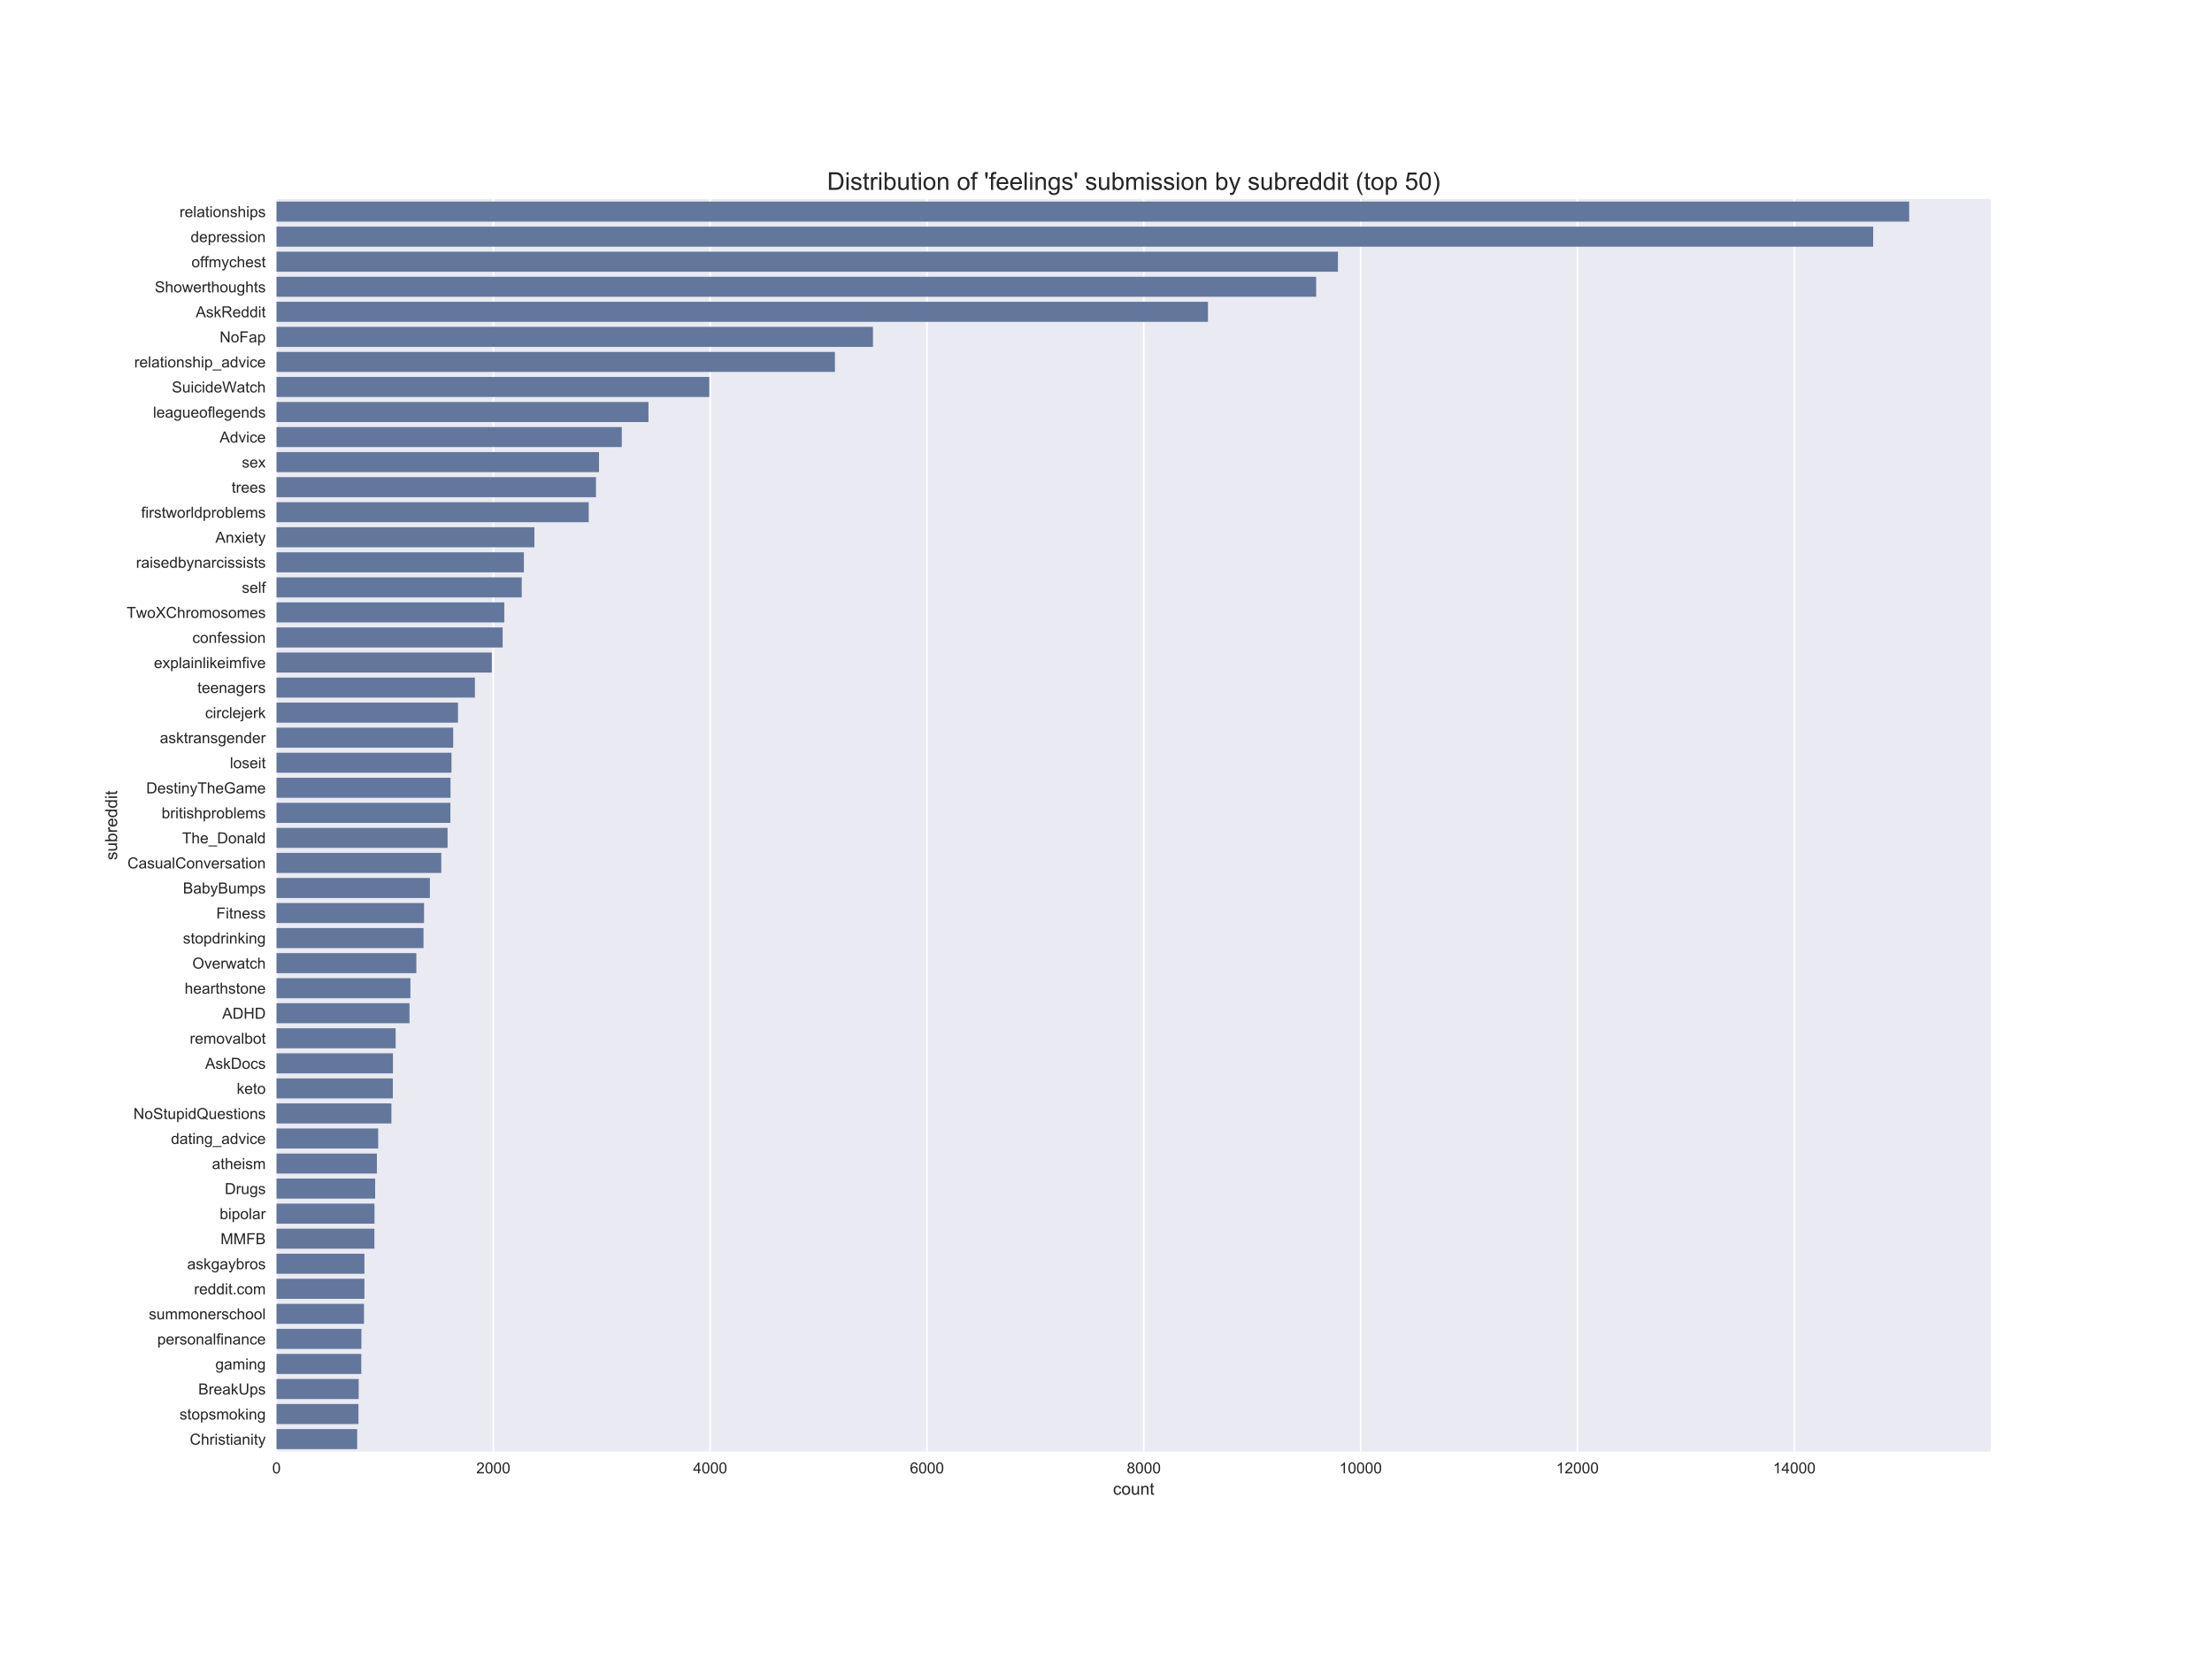 <?xml version="1.0" encoding="utf-8" standalone="no"?>
<!DOCTYPE svg PUBLIC "-//W3C//DTD SVG 1.1//EN"
  "http://www.w3.org/Graphics/SVG/1.1/DTD/svg11.dtd">
<!-- Created with matplotlib (http://matplotlib.org/) -->
<svg height="1080pt" version="1.1" viewBox="0 0 1440 1080" width="1440pt" xmlns="http://www.w3.org/2000/svg" xmlns:xlink="http://www.w3.org/1999/xlink">
 <defs>
  <style type="text/css">
*{stroke-linecap:butt;stroke-linejoin:round;}
  </style>
 </defs>
 <g id="figure_1">
  <g id="patch_1">
   <path d="M 0 1080 
L 1440 1080 
L 1440 0 
L 0 0 
z
" style="fill:#ffffff;"/>
  </g>
  <g id="axes_1">
   <g id="patch_2">
    <path d="M 180 945 
L 1296 945 
L 1296 129.6 
L 180 129.6 
z
" style="fill:#eaeaf2;"/>
   </g>
   <g id="matplotlib.axis_1">
    <g id="xtick_1">
     <g id="line2d_1">
      <path clip-path="url(#p1cce99d0b5)" d="M 180 945 
L 180 129.6 
" style="fill:none;stroke:#ffffff;stroke-linecap:round;"/>
     </g>
     <g id="line2d_2"/>
     <g id="text_1">
      <!-- 0 -->
      <defs>
       <path d="M 4.156 35.297 
Q 4.156 48 6.766 55.734 
Q 9.375 63.484 14.516 67.672 
Q 19.672 71.875 27.484 71.875 
Q 33.25 71.875 37.594 69.547 
Q 41.938 67.234 44.766 62.859 
Q 47.609 58.5 49.219 52.219 
Q 50.828 45.953 50.828 35.297 
Q 50.828 22.703 48.234 14.969 
Q 45.656 7.234 40.5 3 
Q 35.359 -1.219 27.484 -1.219 
Q 17.141 -1.219 11.234 6.203 
Q 4.156 15.141 4.156 35.297 
z
M 13.188 35.297 
Q 13.188 17.672 17.312 11.828 
Q 21.438 6 27.484 6 
Q 33.547 6 37.672 11.859 
Q 41.797 17.719 41.797 35.297 
Q 41.797 52.984 37.672 58.781 
Q 33.547 64.594 27.391 64.594 
Q 21.344 64.594 17.719 59.469 
Q 13.188 52.938 13.188 35.297 
z
" id="ArialMT-30"/>
      </defs>
      <g style="fill:#262626;" transform="translate(177.22 959.158)scale(0.1 -0.1)">
       <use xlink:href="#ArialMT-30"/>
      </g>
     </g>
    </g>
    <g id="xtick_2">
     <g id="line2d_3">
      <path clip-path="url(#p1cce99d0b5)" d="M 321.15 945 
L 321.15 129.6 
" style="fill:none;stroke:#ffffff;stroke-linecap:round;"/>
     </g>
     <g id="line2d_4"/>
     <g id="text_2">
      <!-- 2000 -->
      <defs>
       <path d="M 50.344 8.453 
L 50.344 0 
L 3.031 0 
Q 2.938 3.172 4.047 6.109 
Q 5.859 10.938 9.828 15.625 
Q 13.812 20.312 21.344 26.469 
Q 33.016 36.031 37.109 41.625 
Q 41.219 47.219 41.219 52.203 
Q 41.219 57.422 37.469 61 
Q 33.734 64.594 27.734 64.594 
Q 21.391 64.594 17.578 60.781 
Q 13.766 56.984 13.719 50.25 
L 4.688 51.172 
Q 5.609 61.281 11.656 66.578 
Q 17.719 71.875 27.938 71.875 
Q 38.234 71.875 44.234 66.156 
Q 50.25 60.453 50.25 52 
Q 50.25 47.703 48.484 43.547 
Q 46.734 39.406 42.656 34.812 
Q 38.578 30.219 29.109 22.219 
Q 21.188 15.578 18.938 13.203 
Q 16.703 10.844 15.234 8.453 
z
" id="ArialMT-32"/>
      </defs>
      <g style="fill:#262626;" transform="translate(310.028 959.158)scale(0.1 -0.1)">
       <use xlink:href="#ArialMT-32"/>
       <use x="55.615" xlink:href="#ArialMT-30"/>
       <use x="111.23" xlink:href="#ArialMT-30"/>
       <use x="166.846" xlink:href="#ArialMT-30"/>
      </g>
     </g>
    </g>
    <g id="xtick_3">
     <g id="line2d_5">
      <path clip-path="url(#p1cce99d0b5)" d="M 462.299 945 
L 462.299 129.6 
" style="fill:none;stroke:#ffffff;stroke-linecap:round;"/>
     </g>
     <g id="line2d_6"/>
     <g id="text_3">
      <!-- 4000 -->
      <defs>
       <path d="M 32.328 0 
L 32.328 17.141 
L 1.266 17.141 
L 1.266 25.203 
L 33.938 71.578 
L 41.109 71.578 
L 41.109 25.203 
L 50.781 25.203 
L 50.781 17.141 
L 41.109 17.141 
L 41.109 0 
z
M 32.328 25.203 
L 32.328 57.469 
L 9.906 25.203 
z
" id="ArialMT-34"/>
      </defs>
      <g style="fill:#262626;" transform="translate(451.177 959.158)scale(0.1 -0.1)">
       <use xlink:href="#ArialMT-34"/>
       <use x="55.615" xlink:href="#ArialMT-30"/>
       <use x="111.23" xlink:href="#ArialMT-30"/>
       <use x="166.846" xlink:href="#ArialMT-30"/>
      </g>
     </g>
    </g>
    <g id="xtick_4">
     <g id="line2d_7">
      <path clip-path="url(#p1cce99d0b5)" d="M 603.449 945 
L 603.449 129.6 
" style="fill:none;stroke:#ffffff;stroke-linecap:round;"/>
     </g>
     <g id="line2d_8"/>
     <g id="text_4">
      <!-- 6000 -->
      <defs>
       <path d="M 49.75 54.047 
L 41.016 53.375 
Q 39.844 58.547 37.703 60.891 
Q 34.125 64.656 28.906 64.656 
Q 24.703 64.656 21.531 62.312 
Q 17.391 59.281 14.984 53.469 
Q 12.594 47.656 12.5 36.922 
Q 15.672 41.75 20.266 44.094 
Q 24.859 46.438 29.891 46.438 
Q 38.672 46.438 44.844 39.969 
Q 51.031 33.5 51.031 23.25 
Q 51.031 16.5 48.125 10.719 
Q 45.219 4.938 40.141 1.859 
Q 35.062 -1.219 28.609 -1.219 
Q 17.625 -1.219 10.688 6.859 
Q 3.766 14.938 3.766 33.5 
Q 3.766 54.25 11.422 63.672 
Q 18.109 71.875 29.438 71.875 
Q 37.891 71.875 43.281 67.141 
Q 48.688 62.406 49.75 54.047 
z
M 13.875 23.188 
Q 13.875 18.656 15.797 14.5 
Q 17.719 10.359 21.188 8.172 
Q 24.656 6 28.469 6 
Q 34.031 6 38.031 10.484 
Q 42.047 14.984 42.047 22.703 
Q 42.047 30.125 38.078 34.391 
Q 34.125 38.672 28.125 38.672 
Q 22.172 38.672 18.016 34.391 
Q 13.875 30.125 13.875 23.188 
z
" id="ArialMT-36"/>
      </defs>
      <g style="fill:#262626;" transform="translate(592.327 959.158)scale(0.1 -0.1)">
       <use xlink:href="#ArialMT-36"/>
       <use x="55.615" xlink:href="#ArialMT-30"/>
       <use x="111.23" xlink:href="#ArialMT-30"/>
       <use x="166.846" xlink:href="#ArialMT-30"/>
      </g>
     </g>
    </g>
    <g id="xtick_5">
     <g id="line2d_9">
      <path clip-path="url(#p1cce99d0b5)" d="M 744.599 945 
L 744.599 129.6 
" style="fill:none;stroke:#ffffff;stroke-linecap:round;"/>
     </g>
     <g id="line2d_10"/>
     <g id="text_5">
      <!-- 8000 -->
      <defs>
       <path d="M 17.672 38.812 
Q 12.203 40.828 9.562 44.531 
Q 6.938 48.25 6.938 53.422 
Q 6.938 61.234 12.547 66.547 
Q 18.172 71.875 27.484 71.875 
Q 36.859 71.875 42.578 66.422 
Q 48.297 60.984 48.297 53.172 
Q 48.297 48.188 45.672 44.5 
Q 43.062 40.828 37.75 38.812 
Q 44.344 36.672 47.781 31.875 
Q 51.219 27.094 51.219 20.453 
Q 51.219 11.281 44.719 5.031 
Q 38.234 -1.219 27.641 -1.219 
Q 17.047 -1.219 10.547 5.047 
Q 4.047 11.328 4.047 20.703 
Q 4.047 27.688 7.594 32.391 
Q 11.141 37.109 17.672 38.812 
z
M 15.922 53.719 
Q 15.922 48.641 19.188 45.406 
Q 22.469 42.188 27.688 42.188 
Q 32.766 42.188 36.016 45.375 
Q 39.266 48.578 39.266 53.219 
Q 39.266 58.062 35.906 61.359 
Q 32.562 64.656 27.594 64.656 
Q 22.562 64.656 19.234 61.422 
Q 15.922 58.203 15.922 53.719 
z
M 13.094 20.656 
Q 13.094 16.891 14.875 13.375 
Q 16.656 9.859 20.172 7.922 
Q 23.688 6 27.734 6 
Q 34.031 6 38.125 10.047 
Q 42.234 14.109 42.234 20.359 
Q 42.234 26.703 38.016 30.859 
Q 33.797 35.016 27.438 35.016 
Q 21.234 35.016 17.156 30.906 
Q 13.094 26.812 13.094 20.656 
z
" id="ArialMT-38"/>
      </defs>
      <g style="fill:#262626;" transform="translate(733.477 959.158)scale(0.1 -0.1)">
       <use xlink:href="#ArialMT-38"/>
       <use x="55.615" xlink:href="#ArialMT-30"/>
       <use x="111.23" xlink:href="#ArialMT-30"/>
       <use x="166.846" xlink:href="#ArialMT-30"/>
      </g>
     </g>
    </g>
    <g id="xtick_6">
     <g id="line2d_11">
      <path clip-path="url(#p1cce99d0b5)" d="M 885.748 945 
L 885.748 129.6 
" style="fill:none;stroke:#ffffff;stroke-linecap:round;"/>
     </g>
     <g id="line2d_12"/>
     <g id="text_6">
      <!-- 10000 -->
      <defs>
       <path d="M 37.25 0 
L 28.469 0 
L 28.469 56 
Q 25.297 52.984 20.141 49.953 
Q 14.984 46.922 10.891 45.406 
L 10.891 53.906 
Q 18.266 57.375 23.781 62.297 
Q 29.297 67.234 31.594 71.875 
L 37.25 71.875 
z
" id="ArialMT-31"/>
      </defs>
      <g style="fill:#262626;" transform="translate(871.846 959.158)scale(0.1 -0.1)">
       <use xlink:href="#ArialMT-31"/>
       <use x="55.615" xlink:href="#ArialMT-30"/>
       <use x="111.23" xlink:href="#ArialMT-30"/>
       <use x="166.846" xlink:href="#ArialMT-30"/>
       <use x="222.461" xlink:href="#ArialMT-30"/>
      </g>
     </g>
    </g>
    <g id="xtick_7">
     <g id="line2d_13">
      <path clip-path="url(#p1cce99d0b5)" d="M 1026.898 945 
L 1026.898 129.6 
" style="fill:none;stroke:#ffffff;stroke-linecap:round;"/>
     </g>
     <g id="line2d_14"/>
     <g id="text_7">
      <!-- 12000 -->
      <g style="fill:#262626;" transform="translate(1012.996 959.158)scale(0.1 -0.1)">
       <use xlink:href="#ArialMT-31"/>
       <use x="55.615" xlink:href="#ArialMT-32"/>
       <use x="111.23" xlink:href="#ArialMT-30"/>
       <use x="166.846" xlink:href="#ArialMT-30"/>
       <use x="222.461" xlink:href="#ArialMT-30"/>
      </g>
     </g>
    </g>
    <g id="xtick_8">
     <g id="line2d_15">
      <path clip-path="url(#p1cce99d0b5)" d="M 1168.048 945 
L 1168.048 129.6 
" style="fill:none;stroke:#ffffff;stroke-linecap:round;"/>
     </g>
     <g id="line2d_16"/>
     <g id="text_8">
      <!-- 14000 -->
      <g style="fill:#262626;" transform="translate(1154.145 959.158)scale(0.1 -0.1)">
       <use xlink:href="#ArialMT-31"/>
       <use x="55.615" xlink:href="#ArialMT-34"/>
       <use x="111.23" xlink:href="#ArialMT-30"/>
       <use x="166.846" xlink:href="#ArialMT-30"/>
       <use x="222.461" xlink:href="#ArialMT-30"/>
      </g>
     </g>
    </g>
    <g id="text_9">
     <!-- count -->
     <defs>
      <path d="M 40.438 19 
L 49.078 17.875 
Q 47.656 8.938 41.812 3.875 
Q 35.984 -1.172 27.484 -1.172 
Q 16.844 -1.172 10.375 5.781 
Q 3.906 12.75 3.906 25.734 
Q 3.906 34.125 6.688 40.422 
Q 9.469 46.734 15.156 49.875 
Q 20.844 53.031 27.547 53.031 
Q 35.984 53.031 41.359 48.75 
Q 46.734 44.484 48.25 36.625 
L 39.703 35.297 
Q 38.484 40.531 35.375 43.156 
Q 32.281 45.797 27.875 45.797 
Q 21.234 45.797 17.078 41.031 
Q 12.938 36.281 12.938 25.984 
Q 12.938 15.531 16.938 10.797 
Q 20.953 6.062 27.391 6.062 
Q 32.562 6.062 36.031 9.234 
Q 39.5 12.406 40.438 19 
z
" id="ArialMT-63"/>
      <path d="M 3.328 25.922 
Q 3.328 40.328 11.328 47.266 
Q 18.016 53.031 27.641 53.031 
Q 38.328 53.031 45.109 46.016 
Q 51.906 39.016 51.906 26.656 
Q 51.906 16.656 48.906 10.906 
Q 45.906 5.172 40.156 2 
Q 34.422 -1.172 27.641 -1.172 
Q 16.75 -1.172 10.031 5.812 
Q 3.328 12.797 3.328 25.922 
z
M 12.359 25.922 
Q 12.359 15.969 16.703 11.016 
Q 21.047 6.062 27.641 6.062 
Q 34.188 6.062 38.531 11.031 
Q 42.875 16.016 42.875 26.219 
Q 42.875 35.844 38.5 40.797 
Q 34.125 45.75 27.641 45.75 
Q 21.047 45.75 16.703 40.812 
Q 12.359 35.891 12.359 25.922 
z
" id="ArialMT-6f"/>
      <path d="M 40.578 0 
L 40.578 7.625 
Q 34.516 -1.172 24.125 -1.172 
Q 19.531 -1.172 15.547 0.578 
Q 11.578 2.344 9.641 5 
Q 7.719 7.672 6.938 11.531 
Q 6.391 14.109 6.391 19.734 
L 6.391 51.859 
L 15.188 51.859 
L 15.188 23.094 
Q 15.188 16.219 15.719 13.812 
Q 16.547 10.359 19.234 8.375 
Q 21.922 6.391 25.875 6.391 
Q 29.828 6.391 33.297 8.422 
Q 36.766 10.453 38.203 13.938 
Q 39.656 17.438 39.656 24.078 
L 39.656 51.859 
L 48.438 51.859 
L 48.438 0 
z
" id="ArialMT-75"/>
      <path d="M 6.594 0 
L 6.594 51.859 
L 14.5 51.859 
L 14.5 44.484 
Q 20.219 53.031 31 53.031 
Q 35.688 53.031 39.625 51.344 
Q 43.562 49.656 45.516 46.922 
Q 47.469 44.188 48.25 40.438 
Q 48.734 37.984 48.734 31.891 
L 48.734 0 
L 39.938 0 
L 39.938 31.547 
Q 39.938 36.922 38.906 39.578 
Q 37.891 42.234 35.281 43.812 
Q 32.672 45.406 29.156 45.406 
Q 23.531 45.406 19.453 41.844 
Q 15.375 38.281 15.375 28.328 
L 15.375 0 
z
" id="ArialMT-6e"/>
      <path d="M 25.781 7.859 
L 27.047 0.094 
Q 23.344 -0.688 20.406 -0.688 
Q 15.625 -0.688 12.984 0.828 
Q 10.359 2.344 9.281 4.812 
Q 8.203 7.281 8.203 15.188 
L 8.203 45.016 
L 1.766 45.016 
L 1.766 51.859 
L 8.203 51.859 
L 8.203 64.703 
L 16.938 69.969 
L 16.938 51.859 
L 25.781 51.859 
L 25.781 45.016 
L 16.938 45.016 
L 16.938 14.703 
Q 16.938 10.938 17.406 9.859 
Q 17.875 8.797 18.922 8.156 
Q 19.969 7.516 21.922 7.516 
Q 23.391 7.516 25.781 7.859 
z
" id="ArialMT-74"/>
     </defs>
     <g style="fill:#262626;" transform="translate(724.546 973.019)scale(0.11 -0.11)">
      <use xlink:href="#ArialMT-63"/>
      <use x="50" xlink:href="#ArialMT-6f"/>
      <use x="105.615" xlink:href="#ArialMT-75"/>
      <use x="161.23" xlink:href="#ArialMT-6e"/>
      <use x="216.846" xlink:href="#ArialMT-74"/>
     </g>
    </g>
   </g>
   <g id="matplotlib.axis_2">
    <g id="ytick_1">
     <g id="line2d_17"/>
     <g id="text_10">
      <!-- relationships -->
      <defs>
       <path d="M 6.5 0 
L 6.5 51.859 
L 14.406 51.859 
L 14.406 44 
Q 17.438 49.516 20 51.266 
Q 22.562 53.031 25.641 53.031 
Q 30.078 53.031 34.672 50.203 
L 31.641 42.047 
Q 28.422 43.953 25.203 43.953 
Q 22.312 43.953 20.016 42.219 
Q 17.719 40.484 16.75 37.406 
Q 15.281 32.719 15.281 27.156 
L 15.281 0 
z
" id="ArialMT-72"/>
       <path d="M 42.094 16.703 
L 51.172 15.578 
Q 49.031 7.625 43.219 3.219 
Q 37.406 -1.172 28.375 -1.172 
Q 17 -1.172 10.328 5.828 
Q 3.656 12.844 3.656 25.484 
Q 3.656 38.578 10.391 45.797 
Q 17.141 53.031 27.875 53.031 
Q 38.281 53.031 44.875 45.953 
Q 51.469 38.875 51.469 26.031 
Q 51.469 25.25 51.422 23.688 
L 12.75 23.688 
Q 13.234 15.141 17.578 10.594 
Q 21.922 6.062 28.422 6.062 
Q 33.25 6.062 36.672 8.594 
Q 40.094 11.141 42.094 16.703 
z
M 13.234 30.906 
L 42.188 30.906 
Q 41.609 37.453 38.875 40.719 
Q 34.672 45.797 27.984 45.797 
Q 21.922 45.797 17.797 41.75 
Q 13.672 37.703 13.234 30.906 
z
" id="ArialMT-65"/>
       <path d="M 6.391 0 
L 6.391 71.578 
L 15.188 71.578 
L 15.188 0 
z
" id="ArialMT-6c"/>
       <path d="M 40.438 6.391 
Q 35.547 2.25 31.031 0.531 
Q 26.516 -1.172 21.344 -1.172 
Q 12.797 -1.172 8.203 3 
Q 3.609 7.172 3.609 13.672 
Q 3.609 17.484 5.344 20.625 
Q 7.078 23.781 9.891 25.688 
Q 12.703 27.594 16.219 28.562 
Q 18.797 29.25 24.031 29.891 
Q 34.672 31.156 39.703 32.906 
Q 39.75 34.719 39.75 35.203 
Q 39.75 40.578 37.25 42.781 
Q 33.891 45.75 27.25 45.75 
Q 21.047 45.75 18.094 43.578 
Q 15.141 41.406 13.719 35.891 
L 5.125 37.062 
Q 6.297 42.578 8.984 45.969 
Q 11.672 49.359 16.75 51.188 
Q 21.828 53.031 28.516 53.031 
Q 35.156 53.031 39.297 51.469 
Q 43.453 49.906 45.406 47.531 
Q 47.359 45.172 48.141 41.547 
Q 48.578 39.312 48.578 33.453 
L 48.578 21.734 
Q 48.578 9.469 49.141 6.219 
Q 49.703 2.984 51.375 0 
L 42.188 0 
Q 40.828 2.734 40.438 6.391 
z
M 39.703 26.031 
Q 34.906 24.078 25.344 22.703 
Q 19.922 21.922 17.672 20.938 
Q 15.438 19.969 14.203 18.094 
Q 12.984 16.219 12.984 13.922 
Q 12.984 10.406 15.641 8.062 
Q 18.312 5.719 23.438 5.719 
Q 28.516 5.719 32.469 7.938 
Q 36.422 10.156 38.281 14.016 
Q 39.703 17 39.703 22.797 
z
" id="ArialMT-61"/>
       <path d="M 6.641 61.469 
L 6.641 71.578 
L 15.438 71.578 
L 15.438 61.469 
z
M 6.641 0 
L 6.641 51.859 
L 15.438 51.859 
L 15.438 0 
z
" id="ArialMT-69"/>
       <path d="M 3.078 15.484 
L 11.766 16.844 
Q 12.5 11.625 15.844 8.844 
Q 19.188 6.062 25.203 6.062 
Q 31.25 6.062 34.172 8.516 
Q 37.109 10.984 37.109 14.312 
Q 37.109 17.281 34.516 19 
Q 32.719 20.172 25.531 21.969 
Q 15.875 24.422 12.141 26.203 
Q 8.406 27.984 6.469 31.125 
Q 4.547 34.281 4.547 38.094 
Q 4.547 41.547 6.125 44.5 
Q 7.719 47.469 10.453 49.422 
Q 12.5 50.922 16.031 51.969 
Q 19.578 53.031 23.641 53.031 
Q 29.734 53.031 34.344 51.266 
Q 38.969 49.516 41.156 46.5 
Q 43.359 43.5 44.188 38.484 
L 35.594 37.312 
Q 35.016 41.312 32.203 43.547 
Q 29.391 45.797 24.266 45.797 
Q 18.219 45.797 15.625 43.797 
Q 13.031 41.797 13.031 39.109 
Q 13.031 37.406 14.109 36.031 
Q 15.188 34.625 17.484 33.688 
Q 18.797 33.203 25.25 31.453 
Q 34.578 28.953 38.25 27.359 
Q 41.938 25.781 44.031 22.75 
Q 46.141 19.734 46.141 15.234 
Q 46.141 10.844 43.578 6.953 
Q 41.016 3.078 36.172 0.953 
Q 31.344 -1.172 25.25 -1.172 
Q 15.141 -1.172 9.844 3.031 
Q 4.547 7.234 3.078 15.484 
z
" id="ArialMT-73"/>
       <path d="M 6.594 0 
L 6.594 71.578 
L 15.375 71.578 
L 15.375 45.906 
Q 21.531 53.031 30.906 53.031 
Q 36.672 53.031 40.922 50.75 
Q 45.172 48.484 47 44.484 
Q 48.828 40.484 48.828 32.859 
L 48.828 0 
L 40.047 0 
L 40.047 32.859 
Q 40.047 39.453 37.188 42.453 
Q 34.328 45.453 29.109 45.453 
Q 25.203 45.453 21.75 43.422 
Q 18.312 41.406 16.844 37.938 
Q 15.375 34.469 15.375 28.375 
L 15.375 0 
z
" id="ArialMT-68"/>
       <path d="M 6.594 -19.875 
L 6.594 51.859 
L 14.594 51.859 
L 14.594 45.125 
Q 17.438 49.078 21 51.047 
Q 24.562 53.031 29.641 53.031 
Q 36.281 53.031 41.359 49.609 
Q 46.438 46.188 49.016 39.953 
Q 51.609 33.734 51.609 26.312 
Q 51.609 18.359 48.75 11.984 
Q 45.906 5.609 40.453 2.219 
Q 35.016 -1.172 29 -1.172 
Q 24.609 -1.172 21.109 0.688 
Q 17.625 2.547 15.375 5.375 
L 15.375 -19.875 
z
M 14.547 25.641 
Q 14.547 15.625 18.594 10.844 
Q 22.656 6.062 28.422 6.062 
Q 34.281 6.062 38.453 11.016 
Q 42.625 15.969 42.625 26.375 
Q 42.625 36.281 38.547 41.203 
Q 34.469 46.141 28.812 46.141 
Q 23.188 46.141 18.859 40.891 
Q 14.547 35.641 14.547 25.641 
z
" id="ArialMT-70"/>
      </defs>
      <g style="fill:#262626;" transform="translate(116.861 141.333)scale(0.1 -0.1)">
       <use xlink:href="#ArialMT-72"/>
       <use x="33.301" xlink:href="#ArialMT-65"/>
       <use x="88.916" xlink:href="#ArialMT-6c"/>
       <use x="111.133" xlink:href="#ArialMT-61"/>
       <use x="166.748" xlink:href="#ArialMT-74"/>
       <use x="194.531" xlink:href="#ArialMT-69"/>
       <use x="216.748" xlink:href="#ArialMT-6f"/>
       <use x="272.363" xlink:href="#ArialMT-6e"/>
       <use x="327.979" xlink:href="#ArialMT-73"/>
       <use x="377.979" xlink:href="#ArialMT-68"/>
       <use x="433.594" xlink:href="#ArialMT-69"/>
       <use x="455.811" xlink:href="#ArialMT-70"/>
       <use x="511.426" xlink:href="#ArialMT-73"/>
      </g>
     </g>
    </g>
    <g id="ytick_2">
     <g id="line2d_18"/>
     <g id="text_11">
      <!-- depression -->
      <defs>
       <path d="M 40.234 0 
L 40.234 6.547 
Q 35.297 -1.172 25.734 -1.172 
Q 19.531 -1.172 14.328 2.25 
Q 9.125 5.672 6.266 11.797 
Q 3.422 17.922 3.422 25.875 
Q 3.422 33.641 6 39.969 
Q 8.594 46.297 13.766 49.656 
Q 18.953 53.031 25.344 53.031 
Q 30.031 53.031 33.688 51.047 
Q 37.359 49.078 39.656 45.906 
L 39.656 71.578 
L 48.391 71.578 
L 48.391 0 
z
M 12.453 25.875 
Q 12.453 15.922 16.641 10.984 
Q 20.844 6.062 26.562 6.062 
Q 32.328 6.062 36.344 10.766 
Q 40.375 15.484 40.375 25.141 
Q 40.375 35.797 36.266 40.766 
Q 32.172 45.75 26.172 45.75 
Q 20.312 45.75 16.375 40.969 
Q 12.453 36.188 12.453 25.875 
z
" id="ArialMT-64"/>
      </defs>
      <g style="fill:#262626;" transform="translate(124.083 157.641)scale(0.1 -0.1)">
       <use xlink:href="#ArialMT-64"/>
       <use x="55.615" xlink:href="#ArialMT-65"/>
       <use x="111.23" xlink:href="#ArialMT-70"/>
       <use x="166.846" xlink:href="#ArialMT-72"/>
       <use x="200.146" xlink:href="#ArialMT-65"/>
       <use x="255.762" xlink:href="#ArialMT-73"/>
       <use x="305.762" xlink:href="#ArialMT-73"/>
       <use x="355.762" xlink:href="#ArialMT-69"/>
       <use x="377.979" xlink:href="#ArialMT-6f"/>
       <use x="433.594" xlink:href="#ArialMT-6e"/>
      </g>
     </g>
    </g>
    <g id="ytick_3">
     <g id="line2d_19"/>
     <g id="text_12">
      <!-- offmychest -->
      <defs>
       <path d="M 8.688 0 
L 8.688 45.016 
L 0.922 45.016 
L 0.922 51.859 
L 8.688 51.859 
L 8.688 57.375 
Q 8.688 62.594 9.625 65.141 
Q 10.891 68.562 14.078 70.672 
Q 17.281 72.797 23.047 72.797 
Q 26.766 72.797 31.25 71.922 
L 29.938 64.266 
Q 27.203 64.75 24.75 64.75 
Q 20.75 64.75 19.094 63.031 
Q 17.438 61.328 17.438 56.641 
L 17.438 51.859 
L 27.547 51.859 
L 27.547 45.016 
L 17.438 45.016 
L 17.438 0 
z
" id="ArialMT-66"/>
       <path d="M 6.594 0 
L 6.594 51.859 
L 14.453 51.859 
L 14.453 44.578 
Q 16.891 48.391 20.938 50.703 
Q 25 53.031 30.172 53.031 
Q 35.938 53.031 39.625 50.641 
Q 43.312 48.25 44.828 43.953 
Q 50.984 53.031 60.844 53.031 
Q 68.562 53.031 72.703 48.75 
Q 76.859 44.484 76.859 35.594 
L 76.859 0 
L 68.109 0 
L 68.109 32.672 
Q 68.109 37.938 67.25 40.25 
Q 66.406 42.578 64.156 43.984 
Q 61.922 45.406 58.891 45.406 
Q 53.422 45.406 49.797 41.766 
Q 46.188 38.141 46.188 30.125 
L 46.188 0 
L 37.406 0 
L 37.406 33.688 
Q 37.406 39.547 35.25 42.469 
Q 33.109 45.406 28.219 45.406 
Q 24.516 45.406 21.359 43.453 
Q 18.219 41.5 16.797 37.734 
Q 15.375 33.984 15.375 26.906 
L 15.375 0 
z
" id="ArialMT-6d"/>
       <path d="M 6.203 -19.969 
L 5.219 -11.719 
Q 8.109 -12.5 10.25 -12.5 
Q 13.188 -12.5 14.938 -11.516 
Q 16.703 -10.547 17.828 -8.797 
Q 18.656 -7.469 20.516 -2.25 
Q 20.75 -1.516 21.297 -0.094 
L 1.609 51.859 
L 11.078 51.859 
L 21.875 21.828 
Q 23.969 16.109 25.641 9.812 
Q 27.156 15.875 29.25 21.625 
L 40.328 51.859 
L 49.125 51.859 
L 29.391 -0.875 
Q 26.219 -9.422 24.469 -12.641 
Q 22.125 -17 19.094 -19.016 
Q 16.062 -21.047 11.859 -21.047 
Q 9.328 -21.047 6.203 -19.969 
z
" id="ArialMT-79"/>
      </defs>
      <g style="fill:#262626;" transform="translate(124.655 174.01)scale(0.1 -0.1)">
       <use xlink:href="#ArialMT-6f"/>
       <use x="55.615" xlink:href="#ArialMT-66"/>
       <use x="83.383" xlink:href="#ArialMT-66"/>
       <use x="111.166" xlink:href="#ArialMT-6d"/>
       <use x="194.467" xlink:href="#ArialMT-79"/>
       <use x="244.467" xlink:href="#ArialMT-63"/>
       <use x="294.467" xlink:href="#ArialMT-68"/>
       <use x="350.082" xlink:href="#ArialMT-65"/>
       <use x="405.697" xlink:href="#ArialMT-73"/>
       <use x="455.697" xlink:href="#ArialMT-74"/>
      </g>
     </g>
    </g>
    <g id="ytick_4">
     <g id="line2d_20"/>
     <g id="text_13">
      <!-- Showerthoughts -->
      <defs>
       <path d="M 4.5 23 
L 13.422 23.781 
Q 14.062 18.406 16.375 14.969 
Q 18.703 11.531 23.578 9.406 
Q 28.469 7.281 34.578 7.281 
Q 39.984 7.281 44.141 8.891 
Q 48.297 10.5 50.312 13.297 
Q 52.344 16.109 52.344 19.438 
Q 52.344 22.797 50.391 25.312 
Q 48.438 27.828 43.953 29.547 
Q 41.062 30.672 31.203 33.031 
Q 21.344 35.406 17.391 37.5 
Q 12.25 40.188 9.734 44.156 
Q 7.234 48.141 7.234 53.078 
Q 7.234 58.5 10.297 63.203 
Q 13.375 67.922 19.281 70.359 
Q 25.203 72.797 32.422 72.797 
Q 40.375 72.797 46.453 70.234 
Q 52.547 67.672 55.812 62.688 
Q 59.078 57.719 59.328 51.422 
L 50.25 50.734 
Q 49.516 57.516 45.281 60.984 
Q 41.062 64.453 32.812 64.453 
Q 24.219 64.453 20.281 61.297 
Q 16.359 58.156 16.359 53.719 
Q 16.359 49.859 19.141 47.359 
Q 21.875 44.875 33.422 42.266 
Q 44.969 39.656 49.266 37.703 
Q 55.516 34.812 58.484 30.391 
Q 61.469 25.984 61.469 20.219 
Q 61.469 14.5 58.203 9.438 
Q 54.938 4.391 48.797 1.578 
Q 42.672 -1.219 35.016 -1.219 
Q 25.297 -1.219 18.719 1.609 
Q 12.156 4.438 8.422 10.125 
Q 4.688 15.828 4.5 23 
z
" id="ArialMT-53"/>
       <path d="M 16.156 0 
L 0.297 51.859 
L 9.375 51.859 
L 17.625 21.922 
L 20.703 10.797 
Q 20.906 11.625 23.391 21.484 
L 31.641 51.859 
L 40.672 51.859 
L 48.438 21.781 
L 51.031 11.859 
L 54 21.875 
L 62.891 51.859 
L 71.438 51.859 
L 55.219 0 
L 46.094 0 
L 37.844 31.062 
L 35.844 39.891 
L 25.344 0 
z
" id="ArialMT-77"/>
       <path d="M 4.984 -4.297 
L 13.531 -5.562 
Q 14.062 -9.516 16.5 -11.328 
Q 19.781 -13.766 25.438 -13.766 
Q 31.547 -13.766 34.859 -11.328 
Q 38.188 -8.891 39.359 -4.5 
Q 40.047 -1.812 39.984 6.781 
Q 34.234 0 25.641 0 
Q 14.938 0 9.078 7.719 
Q 3.219 15.438 3.219 26.219 
Q 3.219 33.641 5.906 39.906 
Q 8.594 46.188 13.688 49.609 
Q 18.797 53.031 25.688 53.031 
Q 34.859 53.031 40.828 45.609 
L 40.828 51.859 
L 48.922 51.859 
L 48.922 7.031 
Q 48.922 -5.078 46.453 -10.125 
Q 44 -15.188 38.641 -18.109 
Q 33.297 -21.047 25.484 -21.047 
Q 16.219 -21.047 10.5 -16.875 
Q 4.781 -12.703 4.984 -4.297 
z
M 12.25 26.859 
Q 12.25 16.656 16.297 11.969 
Q 20.359 7.281 26.469 7.281 
Q 32.516 7.281 36.609 11.938 
Q 40.719 16.609 40.719 26.562 
Q 40.719 36.078 36.5 40.906 
Q 32.281 45.75 26.312 45.75 
Q 20.453 45.75 16.344 40.984 
Q 12.25 36.234 12.25 26.859 
z
" id="ArialMT-67"/>
      </defs>
      <g style="fill:#262626;" transform="translate(100.734 190.318)scale(0.1 -0.1)">
       <use xlink:href="#ArialMT-53"/>
       <use x="66.699" xlink:href="#ArialMT-68"/>
       <use x="122.314" xlink:href="#ArialMT-6f"/>
       <use x="177.93" xlink:href="#ArialMT-77"/>
       <use x="250.146" xlink:href="#ArialMT-65"/>
       <use x="305.762" xlink:href="#ArialMT-72"/>
       <use x="339.062" xlink:href="#ArialMT-74"/>
       <use x="366.846" xlink:href="#ArialMT-68"/>
       <use x="422.461" xlink:href="#ArialMT-6f"/>
       <use x="478.076" xlink:href="#ArialMT-75"/>
       <use x="533.691" xlink:href="#ArialMT-67"/>
       <use x="589.307" xlink:href="#ArialMT-68"/>
       <use x="644.922" xlink:href="#ArialMT-74"/>
       <use x="672.705" xlink:href="#ArialMT-73"/>
      </g>
     </g>
    </g>
    <g id="ytick_5">
     <g id="line2d_21"/>
     <g id="text_14">
      <!-- AskReddit -->
      <defs>
       <path d="M -0.141 0 
L 27.344 71.578 
L 37.547 71.578 
L 66.844 0 
L 56.062 0 
L 47.703 21.688 
L 17.781 21.688 
L 9.906 0 
z
M 20.516 29.391 
L 44.781 29.391 
L 37.312 49.219 
Q 33.891 58.25 32.234 64.062 
Q 30.859 57.172 28.375 50.391 
z
" id="ArialMT-41"/>
       <path d="M 6.641 0 
L 6.641 71.578 
L 15.438 71.578 
L 15.438 30.766 
L 36.234 51.859 
L 47.609 51.859 
L 27.781 32.625 
L 49.609 0 
L 38.766 0 
L 21.625 26.516 
L 15.438 20.562 
L 15.438 0 
z
" id="ArialMT-6b"/>
       <path d="M 7.859 0 
L 7.859 71.578 
L 39.594 71.578 
Q 49.172 71.578 54.141 69.641 
Q 59.125 67.719 62.109 62.828 
Q 65.094 57.953 65.094 52.047 
Q 65.094 44.438 60.156 39.203 
Q 55.219 33.984 44.922 32.562 
Q 48.688 30.766 50.641 29 
Q 54.781 25.203 58.5 19.484 
L 70.953 0 
L 59.031 0 
L 49.562 14.891 
Q 45.406 21.344 42.719 24.75 
Q 40.047 28.172 37.922 29.531 
Q 35.797 30.906 33.594 31.453 
Q 31.984 31.781 28.328 31.781 
L 17.328 31.781 
L 17.328 0 
z
M 17.328 39.984 
L 37.703 39.984 
Q 44.188 39.984 47.844 41.328 
Q 51.516 42.672 53.422 45.625 
Q 55.328 48.578 55.328 52.047 
Q 55.328 57.125 51.641 60.391 
Q 47.953 63.672 39.984 63.672 
L 17.328 63.672 
z
" id="ArialMT-52"/>
      </defs>
      <g style="fill:#262626;" transform="translate(127.425 206.565)scale(0.1 -0.1)">
       <use xlink:href="#ArialMT-41"/>
       <use x="66.699" xlink:href="#ArialMT-73"/>
       <use x="116.699" xlink:href="#ArialMT-6b"/>
       <use x="166.699" xlink:href="#ArialMT-52"/>
       <use x="238.916" xlink:href="#ArialMT-65"/>
       <use x="294.531" xlink:href="#ArialMT-64"/>
       <use x="350.146" xlink:href="#ArialMT-64"/>
       <use x="405.762" xlink:href="#ArialMT-69"/>
       <use x="427.979" xlink:href="#ArialMT-74"/>
      </g>
     </g>
    </g>
    <g id="ytick_6">
     <g id="line2d_22"/>
     <g id="text_15">
      <!-- NoFap -->
      <defs>
       <path d="M 7.625 0 
L 7.625 71.578 
L 17.328 71.578 
L 54.938 15.375 
L 54.938 71.578 
L 64.016 71.578 
L 64.016 0 
L 54.297 0 
L 16.703 56.25 
L 16.703 0 
z
" id="ArialMT-4e"/>
       <path d="M 8.203 0 
L 8.203 71.578 
L 56.5 71.578 
L 56.5 63.141 
L 17.672 63.141 
L 17.672 40.969 
L 51.266 40.969 
L 51.266 32.516 
L 17.672 32.516 
L 17.672 0 
z
" id="ArialMT-46"/>
      </defs>
      <g style="fill:#262626;" transform="translate(142.988 222.873)scale(0.1 -0.1)">
       <use xlink:href="#ArialMT-4e"/>
       <use x="72.217" xlink:href="#ArialMT-6f"/>
       <use x="127.832" xlink:href="#ArialMT-46"/>
       <use x="188.916" xlink:href="#ArialMT-61"/>
       <use x="244.531" xlink:href="#ArialMT-70"/>
      </g>
     </g>
    </g>
    <g id="ytick_7">
     <g id="line2d_23"/>
     <g id="text_16">
      <!-- relationship_advice -->
      <defs>
       <path d="M -1.516 -19.875 
L -1.516 -13.531 
L 56.734 -13.531 
L 56.734 -19.875 
z
" id="ArialMT-5f"/>
       <path d="M 21 0 
L 1.266 51.859 
L 10.547 51.859 
L 21.688 20.797 
Q 23.484 15.766 25 10.359 
Q 26.172 14.453 28.266 20.219 
L 39.797 51.859 
L 48.828 51.859 
L 29.203 0 
z
" id="ArialMT-76"/>
      </defs>
      <g style="fill:#262626;" transform="translate(87.395 239.181)scale(0.1 -0.1)">
       <use xlink:href="#ArialMT-72"/>
       <use x="33.301" xlink:href="#ArialMT-65"/>
       <use x="88.916" xlink:href="#ArialMT-6c"/>
       <use x="111.133" xlink:href="#ArialMT-61"/>
       <use x="166.748" xlink:href="#ArialMT-74"/>
       <use x="194.531" xlink:href="#ArialMT-69"/>
       <use x="216.748" xlink:href="#ArialMT-6f"/>
       <use x="272.363" xlink:href="#ArialMT-6e"/>
       <use x="327.979" xlink:href="#ArialMT-73"/>
       <use x="377.979" xlink:href="#ArialMT-68"/>
       <use x="433.594" xlink:href="#ArialMT-69"/>
       <use x="455.811" xlink:href="#ArialMT-70"/>
       <use x="511.426" xlink:href="#ArialMT-5f"/>
       <use x="567.041" xlink:href="#ArialMT-61"/>
       <use x="622.656" xlink:href="#ArialMT-64"/>
       <use x="678.271" xlink:href="#ArialMT-76"/>
       <use x="728.271" xlink:href="#ArialMT-69"/>
       <use x="750.488" xlink:href="#ArialMT-63"/>
       <use x="800.488" xlink:href="#ArialMT-65"/>
      </g>
     </g>
    </g>
    <g id="ytick_8">
     <g id="line2d_24"/>
     <g id="text_17">
      <!-- SuicideWatch -->
      <defs>
       <path d="M 20.219 0 
L 1.219 71.578 
L 10.938 71.578 
L 21.828 24.656 
Q 23.578 17.281 24.859 10.016 
Q 27.594 21.484 28.078 23.25 
L 41.703 71.578 
L 53.125 71.578 
L 63.375 35.359 
Q 67.234 21.875 68.953 10.016 
Q 70.312 16.797 72.516 25.594 
L 83.734 71.578 
L 93.266 71.578 
L 73.641 0 
L 64.5 0 
L 49.422 54.547 
Q 47.516 61.375 47.172 62.938 
Q 46.047 58.016 45.062 54.547 
L 29.891 0 
z
" id="ArialMT-57"/>
      </defs>
      <g style="fill:#262626;" transform="translate(111.869 255.489)scale(0.1 -0.1)">
       <use xlink:href="#ArialMT-53"/>
       <use x="66.699" xlink:href="#ArialMT-75"/>
       <use x="122.314" xlink:href="#ArialMT-69"/>
       <use x="144.531" xlink:href="#ArialMT-63"/>
       <use x="194.531" xlink:href="#ArialMT-69"/>
       <use x="216.748" xlink:href="#ArialMT-64"/>
       <use x="272.363" xlink:href="#ArialMT-65"/>
       <use x="327.979" xlink:href="#ArialMT-57"/>
       <use x="422.316" xlink:href="#ArialMT-61"/>
       <use x="477.932" xlink:href="#ArialMT-74"/>
       <use x="505.715" xlink:href="#ArialMT-63"/>
       <use x="555.715" xlink:href="#ArialMT-68"/>
      </g>
     </g>
    </g>
    <g id="ytick_9">
     <g id="line2d_25"/>
     <g id="text_18">
      <!-- leagueoflegends -->
      <g style="fill:#262626;" transform="translate(99.608 271.858)scale(0.1 -0.1)">
       <use xlink:href="#ArialMT-6c"/>
       <use x="22.217" xlink:href="#ArialMT-65"/>
       <use x="77.832" xlink:href="#ArialMT-61"/>
       <use x="133.447" xlink:href="#ArialMT-67"/>
       <use x="189.062" xlink:href="#ArialMT-75"/>
       <use x="244.678" xlink:href="#ArialMT-65"/>
       <use x="300.293" xlink:href="#ArialMT-6f"/>
       <use x="355.908" xlink:href="#ArialMT-66"/>
       <use x="383.691" xlink:href="#ArialMT-6c"/>
       <use x="405.908" xlink:href="#ArialMT-65"/>
       <use x="461.523" xlink:href="#ArialMT-67"/>
       <use x="517.139" xlink:href="#ArialMT-65"/>
       <use x="572.754" xlink:href="#ArialMT-6e"/>
       <use x="628.369" xlink:href="#ArialMT-64"/>
       <use x="683.984" xlink:href="#ArialMT-73"/>
      </g>
     </g>
    </g>
    <g id="ytick_10">
     <g id="line2d_26"/>
     <g id="text_19">
      <!-- Advice -->
      <g style="fill:#262626;" transform="translate(142.986 288.105)scale(0.1 -0.1)">
       <use xlink:href="#ArialMT-41"/>
       <use x="66.699" xlink:href="#ArialMT-64"/>
       <use x="122.314" xlink:href="#ArialMT-76"/>
       <use x="172.314" xlink:href="#ArialMT-69"/>
       <use x="194.531" xlink:href="#ArialMT-63"/>
       <use x="244.531" xlink:href="#ArialMT-65"/>
      </g>
     </g>
    </g>
    <g id="ytick_11">
     <g id="line2d_27"/>
     <g id="text_20">
      <!-- sex -->
      <defs>
       <path d="M 0.734 0 
L 19.672 26.953 
L 2.156 51.859 
L 13.141 51.859 
L 21.094 39.703 
Q 23.344 36.234 24.703 33.891 
Q 26.859 37.109 28.656 39.594 
L 37.406 51.859 
L 47.906 51.859 
L 29.984 27.438 
L 49.266 0 
L 38.484 0 
L 27.828 16.109 
L 25 20.453 
L 11.375 0 
z
" id="ArialMT-78"/>
      </defs>
      <g style="fill:#262626;" transform="translate(157.439 304.413)scale(0.1 -0.1)">
       <use xlink:href="#ArialMT-73"/>
       <use x="50" xlink:href="#ArialMT-65"/>
       <use x="105.615" xlink:href="#ArialMT-78"/>
      </g>
     </g>
    </g>
    <g id="ytick_12">
     <g id="line2d_28"/>
     <g id="text_21">
      <!-- trees -->
      <g style="fill:#262626;" transform="translate(150.77 320.721)scale(0.1 -0.1)">
       <use xlink:href="#ArialMT-74"/>
       <use x="27.783" xlink:href="#ArialMT-72"/>
       <use x="61.084" xlink:href="#ArialMT-65"/>
       <use x="116.699" xlink:href="#ArialMT-65"/>
       <use x="172.314" xlink:href="#ArialMT-73"/>
      </g>
     </g>
    </g>
    <g id="ytick_13">
     <g id="line2d_29"/>
     <g id="text_22">
      <!-- firstworldproblems -->
      <defs>
       <path d="M 14.703 0 
L 6.547 0 
L 6.547 71.578 
L 15.328 71.578 
L 15.328 46.047 
Q 20.906 53.031 29.547 53.031 
Q 34.328 53.031 38.594 51.094 
Q 42.875 49.172 45.625 45.672 
Q 48.391 42.188 49.953 37.25 
Q 51.516 32.328 51.516 26.703 
Q 51.516 13.375 44.922 6.094 
Q 38.328 -1.172 29.109 -1.172 
Q 19.922 -1.172 14.703 6.5 
z
M 14.594 26.312 
Q 14.594 17 17.141 12.844 
Q 21.297 6.062 28.375 6.062 
Q 34.125 6.062 38.328 11.062 
Q 42.531 16.062 42.531 25.984 
Q 42.531 36.141 38.5 40.969 
Q 34.469 45.797 28.766 45.797 
Q 23 45.797 18.797 40.797 
Q 14.594 35.797 14.594 26.312 
z
" id="ArialMT-62"/>
      </defs>
      <g style="fill:#262626;" transform="translate(91.872 337.09)scale(0.1 -0.1)">
       <use xlink:href="#ArialMT-66"/>
       <use x="27.783" xlink:href="#ArialMT-69"/>
       <use x="50" xlink:href="#ArialMT-72"/>
       <use x="83.301" xlink:href="#ArialMT-73"/>
       <use x="133.301" xlink:href="#ArialMT-74"/>
       <use x="161.084" xlink:href="#ArialMT-77"/>
       <use x="233.301" xlink:href="#ArialMT-6f"/>
       <use x="288.916" xlink:href="#ArialMT-72"/>
       <use x="322.217" xlink:href="#ArialMT-6c"/>
       <use x="344.434" xlink:href="#ArialMT-64"/>
       <use x="400.049" xlink:href="#ArialMT-70"/>
       <use x="455.664" xlink:href="#ArialMT-72"/>
       <use x="488.965" xlink:href="#ArialMT-6f"/>
       <use x="544.58" xlink:href="#ArialMT-62"/>
       <use x="600.195" xlink:href="#ArialMT-6c"/>
       <use x="622.412" xlink:href="#ArialMT-65"/>
       <use x="678.027" xlink:href="#ArialMT-6d"/>
       <use x="761.328" xlink:href="#ArialMT-73"/>
      </g>
     </g>
    </g>
    <g id="ytick_14">
     <g id="line2d_30"/>
     <g id="text_23">
      <!-- Anxiety -->
      <g style="fill:#262626;" transform="translate(140.208 353.337)scale(0.1 -0.1)">
       <use xlink:href="#ArialMT-41"/>
       <use x="66.699" xlink:href="#ArialMT-6e"/>
       <use x="122.314" xlink:href="#ArialMT-78"/>
       <use x="172.314" xlink:href="#ArialMT-69"/>
       <use x="194.531" xlink:href="#ArialMT-65"/>
       <use x="250.146" xlink:href="#ArialMT-74"/>
       <use x="277.93" xlink:href="#ArialMT-79"/>
      </g>
     </g>
    </g>
    <g id="ytick_15">
     <g id="line2d_31"/>
     <g id="text_24">
      <!-- raisedbynarcissists -->
      <g style="fill:#262626;" transform="translate(88.531 369.645)scale(0.1 -0.1)">
       <use xlink:href="#ArialMT-72"/>
       <use x="33.301" xlink:href="#ArialMT-61"/>
       <use x="88.916" xlink:href="#ArialMT-69"/>
       <use x="111.133" xlink:href="#ArialMT-73"/>
       <use x="161.133" xlink:href="#ArialMT-65"/>
       <use x="216.748" xlink:href="#ArialMT-64"/>
       <use x="272.363" xlink:href="#ArialMT-62"/>
       <use x="327.979" xlink:href="#ArialMT-79"/>
       <use x="377.979" xlink:href="#ArialMT-6e"/>
       <use x="433.594" xlink:href="#ArialMT-61"/>
       <use x="489.209" xlink:href="#ArialMT-72"/>
       <use x="522.51" xlink:href="#ArialMT-63"/>
       <use x="572.51" xlink:href="#ArialMT-69"/>
       <use x="594.727" xlink:href="#ArialMT-73"/>
       <use x="644.727" xlink:href="#ArialMT-73"/>
       <use x="694.727" xlink:href="#ArialMT-69"/>
       <use x="716.943" xlink:href="#ArialMT-73"/>
       <use x="766.943" xlink:href="#ArialMT-74"/>
       <use x="794.727" xlink:href="#ArialMT-73"/>
      </g>
     </g>
    </g>
    <g id="ytick_16">
     <g id="line2d_32"/>
     <g id="text_25">
      <!-- self -->
      <g style="fill:#262626;" transform="translate(157.439 385.953)scale(0.1 -0.1)">
       <use xlink:href="#ArialMT-73"/>
       <use x="50" xlink:href="#ArialMT-65"/>
       <use x="105.615" xlink:href="#ArialMT-6c"/>
       <use x="127.832" xlink:href="#ArialMT-66"/>
      </g>
     </g>
    </g>
    <g id="ytick_17">
     <g id="line2d_33"/>
     <g id="text_26">
      <!-- TwoXChromosomes -->
      <defs>
       <path d="M 25.922 0 
L 25.922 63.141 
L 2.344 63.141 
L 2.344 71.578 
L 59.078 71.578 
L 59.078 63.141 
L 35.406 63.141 
L 35.406 0 
z
" id="ArialMT-54"/>
       <path d="M 0.438 0 
L 28.125 37.312 
L 3.719 71.578 
L 14.984 71.578 
L 27.984 53.219 
Q 32.031 47.516 33.734 44.438 
Q 36.141 48.344 39.406 52.594 
L 53.812 71.578 
L 64.109 71.578 
L 38.969 37.844 
L 66.062 0 
L 54.344 0 
L 36.328 25.531 
Q 34.812 27.734 33.203 30.328 
Q 30.812 26.422 29.781 24.953 
L 11.812 0 
z
" id="ArialMT-58"/>
       <path d="M 58.797 25.094 
L 68.266 22.703 
Q 65.281 11.031 57.547 4.906 
Q 49.812 -1.219 38.625 -1.219 
Q 27.047 -1.219 19.797 3.484 
Q 12.547 8.203 8.766 17.141 
Q 4.984 26.078 4.984 36.328 
Q 4.984 47.516 9.25 55.828 
Q 13.531 64.156 21.406 68.469 
Q 29.297 72.797 38.766 72.797 
Q 49.516 72.797 56.828 67.328 
Q 64.156 61.859 67.047 51.953 
L 57.719 49.75 
Q 55.219 57.562 50.484 61.125 
Q 45.75 64.703 38.578 64.703 
Q 30.328 64.703 24.781 60.734 
Q 19.234 56.781 16.984 50.109 
Q 14.75 43.453 14.75 36.375 
Q 14.75 27.25 17.406 20.438 
Q 20.062 13.625 25.672 10.25 
Q 31.297 6.891 37.844 6.891 
Q 45.797 6.891 51.312 11.469 
Q 56.844 16.062 58.797 25.094 
z
" id="ArialMT-43"/>
      </defs>
      <g style="fill:#262626;" transform="translate(82.431 402.261)scale(0.1 -0.1)">
       <use xlink:href="#ArialMT-54"/>
       <use x="61.006" xlink:href="#ArialMT-77"/>
       <use x="133.223" xlink:href="#ArialMT-6f"/>
       <use x="188.838" xlink:href="#ArialMT-58"/>
       <use x="255.537" xlink:href="#ArialMT-43"/>
       <use x="327.754" xlink:href="#ArialMT-68"/>
       <use x="383.369" xlink:href="#ArialMT-72"/>
       <use x="416.67" xlink:href="#ArialMT-6f"/>
       <use x="472.285" xlink:href="#ArialMT-6d"/>
       <use x="555.586" xlink:href="#ArialMT-6f"/>
       <use x="611.201" xlink:href="#ArialMT-73"/>
       <use x="661.201" xlink:href="#ArialMT-6f"/>
       <use x="716.816" xlink:href="#ArialMT-6d"/>
       <use x="800.117" xlink:href="#ArialMT-65"/>
       <use x="855.732" xlink:href="#ArialMT-73"/>
      </g>
     </g>
    </g>
    <g id="ytick_18">
     <g id="line2d_34"/>
     <g id="text_27">
      <!-- confession -->
      <g style="fill:#262626;" transform="translate(125.195 418.569)scale(0.1 -0.1)">
       <use xlink:href="#ArialMT-63"/>
       <use x="50" xlink:href="#ArialMT-6f"/>
       <use x="105.615" xlink:href="#ArialMT-6e"/>
       <use x="161.23" xlink:href="#ArialMT-66"/>
       <use x="189.014" xlink:href="#ArialMT-65"/>
       <use x="244.629" xlink:href="#ArialMT-73"/>
       <use x="294.629" xlink:href="#ArialMT-73"/>
       <use x="344.629" xlink:href="#ArialMT-69"/>
       <use x="366.846" xlink:href="#ArialMT-6f"/>
       <use x="422.461" xlink:href="#ArialMT-6e"/>
      </g>
     </g>
    </g>
    <g id="ytick_19">
     <g id="line2d_35"/>
     <g id="text_28">
      <!-- explainlikeimfive -->
      <g style="fill:#262626;" transform="translate(100.195 434.938)scale(0.1 -0.1)">
       <use xlink:href="#ArialMT-65"/>
       <use x="55.615" xlink:href="#ArialMT-78"/>
       <use x="105.615" xlink:href="#ArialMT-70"/>
       <use x="161.23" xlink:href="#ArialMT-6c"/>
       <use x="183.447" xlink:href="#ArialMT-61"/>
       <use x="239.062" xlink:href="#ArialMT-69"/>
       <use x="261.279" xlink:href="#ArialMT-6e"/>
       <use x="316.895" xlink:href="#ArialMT-6c"/>
       <use x="339.111" xlink:href="#ArialMT-69"/>
       <use x="361.328" xlink:href="#ArialMT-6b"/>
       <use x="411.328" xlink:href="#ArialMT-65"/>
       <use x="466.943" xlink:href="#ArialMT-69"/>
       <use x="489.16" xlink:href="#ArialMT-6d"/>
       <use x="572.461" xlink:href="#ArialMT-66"/>
       <use x="600.244" xlink:href="#ArialMT-69"/>
       <use x="622.461" xlink:href="#ArialMT-76"/>
       <use x="672.461" xlink:href="#ArialMT-65"/>
      </g>
     </g>
    </g>
    <g id="ytick_20">
     <g id="line2d_36"/>
     <g id="text_29">
      <!-- teenagers -->
      <g style="fill:#262626;" transform="translate(128.527 451.126)scale(0.1 -0.1)">
       <use xlink:href="#ArialMT-74"/>
       <use x="27.783" xlink:href="#ArialMT-65"/>
       <use x="83.398" xlink:href="#ArialMT-65"/>
       <use x="139.014" xlink:href="#ArialMT-6e"/>
       <use x="194.629" xlink:href="#ArialMT-61"/>
       <use x="250.244" xlink:href="#ArialMT-67"/>
       <use x="305.859" xlink:href="#ArialMT-65"/>
       <use x="361.475" xlink:href="#ArialMT-72"/>
       <use x="394.775" xlink:href="#ArialMT-73"/>
      </g>
     </g>
    </g>
    <g id="ytick_21">
     <g id="line2d_37"/>
     <g id="text_30">
      <!-- circlejerk -->
      <defs>
       <path d="M 6.547 61.375 
L 6.547 71.578 
L 15.328 71.578 
L 15.328 61.375 
z
M -4.594 -20.125 
L -2.938 -12.641 
Q -0.297 -13.328 1.219 -13.328 
Q 3.906 -13.328 5.219 -11.547 
Q 6.547 -9.766 6.547 -2.641 
L 6.547 51.859 
L 15.328 51.859 
L 15.328 -2.828 
Q 15.328 -12.406 12.844 -16.156 
Q 9.672 -21.047 2.297 -21.047 
Q -1.266 -21.047 -4.594 -20.125 
z
" id="ArialMT-6a"/>
      </defs>
      <g style="fill:#262626;" transform="translate(133.553 467.493)scale(0.1 -0.1)">
       <use xlink:href="#ArialMT-63"/>
       <use x="50" xlink:href="#ArialMT-69"/>
       <use x="72.217" xlink:href="#ArialMT-72"/>
       <use x="105.518" xlink:href="#ArialMT-63"/>
       <use x="155.518" xlink:href="#ArialMT-6c"/>
       <use x="177.734" xlink:href="#ArialMT-65"/>
       <use x="233.35" xlink:href="#ArialMT-6a"/>
       <use x="255.566" xlink:href="#ArialMT-65"/>
       <use x="311.182" xlink:href="#ArialMT-72"/>
       <use x="344.482" xlink:href="#ArialMT-6b"/>
      </g>
     </g>
    </g>
    <g id="ytick_22">
     <g id="line2d_38"/>
     <g id="text_31">
      <!-- asktransgender -->
      <g style="fill:#262626;" transform="translate(104.075 483.801)scale(0.1 -0.1)">
       <use xlink:href="#ArialMT-61"/>
       <use x="55.615" xlink:href="#ArialMT-73"/>
       <use x="105.615" xlink:href="#ArialMT-6b"/>
       <use x="155.615" xlink:href="#ArialMT-74"/>
       <use x="183.398" xlink:href="#ArialMT-72"/>
       <use x="216.699" xlink:href="#ArialMT-61"/>
       <use x="272.314" xlink:href="#ArialMT-6e"/>
       <use x="327.93" xlink:href="#ArialMT-73"/>
       <use x="377.93" xlink:href="#ArialMT-67"/>
       <use x="433.545" xlink:href="#ArialMT-65"/>
       <use x="489.16" xlink:href="#ArialMT-6e"/>
       <use x="544.775" xlink:href="#ArialMT-64"/>
       <use x="600.391" xlink:href="#ArialMT-65"/>
       <use x="656.006" xlink:href="#ArialMT-72"/>
      </g>
     </g>
    </g>
    <g id="ytick_23">
     <g id="line2d_39"/>
     <g id="text_32">
      <!-- loseit -->
      <g style="fill:#262626;" transform="translate(149.656 500.109)scale(0.1 -0.1)">
       <use xlink:href="#ArialMT-6c"/>
       <use x="22.217" xlink:href="#ArialMT-6f"/>
       <use x="77.832" xlink:href="#ArialMT-73"/>
       <use x="127.832" xlink:href="#ArialMT-65"/>
       <use x="183.447" xlink:href="#ArialMT-69"/>
       <use x="205.664" xlink:href="#ArialMT-74"/>
      </g>
     </g>
    </g>
    <g id="ytick_24">
     <g id="line2d_40"/>
     <g id="text_33">
      <!-- DestinyTheGame -->
      <defs>
       <path d="M 7.719 0 
L 7.719 71.578 
L 32.375 71.578 
Q 40.719 71.578 45.125 70.562 
Q 51.266 69.141 55.609 65.438 
Q 61.281 60.641 64.078 53.188 
Q 66.891 45.75 66.891 36.188 
Q 66.891 28.031 64.984 21.734 
Q 63.094 15.438 60.109 11.297 
Q 57.125 7.172 53.578 4.797 
Q 50.047 2.438 45.047 1.219 
Q 40.047 0 33.547 0 
z
M 17.188 8.453 
L 32.469 8.453 
Q 39.547 8.453 43.578 9.766 
Q 47.609 11.078 50 13.484 
Q 53.375 16.844 55.25 22.531 
Q 57.125 28.219 57.125 36.328 
Q 57.125 47.562 53.438 53.594 
Q 49.75 59.625 44.484 61.672 
Q 40.672 63.141 32.234 63.141 
L 17.188 63.141 
z
" id="ArialMT-44"/>
       <path d="M 41.219 28.078 
L 41.219 36.469 
L 71.531 36.531 
L 71.531 9.969 
Q 64.547 4.391 57.125 1.578 
Q 49.703 -1.219 41.891 -1.219 
Q 31.344 -1.219 22.719 3.297 
Q 14.109 7.812 9.719 16.359 
Q 5.328 24.906 5.328 35.453 
Q 5.328 45.906 9.688 54.953 
Q 14.062 64.016 22.266 68.406 
Q 30.469 72.797 41.156 72.797 
Q 48.922 72.797 55.188 70.281 
Q 61.469 67.781 65.031 63.281 
Q 68.609 58.797 70.453 51.562 
L 61.922 49.219 
Q 60.297 54.688 57.906 57.812 
Q 55.516 60.938 51.062 62.812 
Q 46.625 64.703 41.219 64.703 
Q 34.719 64.703 29.984 62.719 
Q 25.25 60.75 22.344 57.516 
Q 19.438 54.297 17.828 50.438 
Q 15.094 43.797 15.094 36.031 
Q 15.094 26.469 18.391 20.016 
Q 21.688 13.578 27.984 10.453 
Q 34.281 7.328 41.359 7.328 
Q 47.516 7.328 53.375 9.688 
Q 59.234 12.062 62.25 14.75 
L 62.25 28.078 
z
" id="ArialMT-47"/>
      </defs>
      <g style="fill:#262626;" transform="translate(95.197 516.478)scale(0.1 -0.1)">
       <use xlink:href="#ArialMT-44"/>
       <use x="72.217" xlink:href="#ArialMT-65"/>
       <use x="127.832" xlink:href="#ArialMT-73"/>
       <use x="177.832" xlink:href="#ArialMT-74"/>
       <use x="205.615" xlink:href="#ArialMT-69"/>
       <use x="227.832" xlink:href="#ArialMT-6e"/>
       <use x="283.447" xlink:href="#ArialMT-79"/>
       <use x="333.447" xlink:href="#ArialMT-54"/>
       <use x="394.531" xlink:href="#ArialMT-68"/>
       <use x="450.146" xlink:href="#ArialMT-65"/>
       <use x="505.762" xlink:href="#ArialMT-47"/>
       <use x="583.545" xlink:href="#ArialMT-61"/>
       <use x="639.16" xlink:href="#ArialMT-6d"/>
       <use x="722.461" xlink:href="#ArialMT-65"/>
      </g>
     </g>
    </g>
    <g id="ytick_25">
     <g id="line2d_41"/>
     <g id="text_34">
      <!-- britishproblems -->
      <g style="fill:#262626;" transform="translate(105.202 532.725)scale(0.1 -0.1)">
       <use xlink:href="#ArialMT-62"/>
       <use x="55.615" xlink:href="#ArialMT-72"/>
       <use x="88.916" xlink:href="#ArialMT-69"/>
       <use x="111.133" xlink:href="#ArialMT-74"/>
       <use x="138.916" xlink:href="#ArialMT-69"/>
       <use x="161.133" xlink:href="#ArialMT-73"/>
       <use x="211.133" xlink:href="#ArialMT-68"/>
       <use x="266.748" xlink:href="#ArialMT-70"/>
       <use x="322.363" xlink:href="#ArialMT-72"/>
       <use x="355.664" xlink:href="#ArialMT-6f"/>
       <use x="411.279" xlink:href="#ArialMT-62"/>
       <use x="466.895" xlink:href="#ArialMT-6c"/>
       <use x="489.111" xlink:href="#ArialMT-65"/>
       <use x="544.727" xlink:href="#ArialMT-6d"/>
       <use x="628.027" xlink:href="#ArialMT-73"/>
      </g>
     </g>
    </g>
    <g id="ytick_26">
     <g id="line2d_42"/>
     <g id="text_35">
      <!-- The_Donald -->
      <g style="fill:#262626;" transform="translate(118.522 549.033)scale(0.1 -0.1)">
       <use xlink:href="#ArialMT-54"/>
       <use x="61.084" xlink:href="#ArialMT-68"/>
       <use x="116.699" xlink:href="#ArialMT-65"/>
       <use x="172.314" xlink:href="#ArialMT-5f"/>
       <use x="227.93" xlink:href="#ArialMT-44"/>
       <use x="300.146" xlink:href="#ArialMT-6f"/>
       <use x="355.762" xlink:href="#ArialMT-6e"/>
       <use x="411.377" xlink:href="#ArialMT-61"/>
       <use x="466.992" xlink:href="#ArialMT-6c"/>
       <use x="489.209" xlink:href="#ArialMT-64"/>
      </g>
     </g>
    </g>
    <g id="ytick_27">
     <g id="line2d_43"/>
     <g id="text_36">
      <!-- CasualConversation -->
      <g style="fill:#262626;" transform="translate(82.956 565.341)scale(0.1 -0.1)">
       <use xlink:href="#ArialMT-43"/>
       <use x="72.217" xlink:href="#ArialMT-61"/>
       <use x="127.832" xlink:href="#ArialMT-73"/>
       <use x="177.832" xlink:href="#ArialMT-75"/>
       <use x="233.447" xlink:href="#ArialMT-61"/>
       <use x="289.062" xlink:href="#ArialMT-6c"/>
       <use x="311.279" xlink:href="#ArialMT-43"/>
       <use x="383.496" xlink:href="#ArialMT-6f"/>
       <use x="439.111" xlink:href="#ArialMT-6e"/>
       <use x="494.727" xlink:href="#ArialMT-76"/>
       <use x="544.727" xlink:href="#ArialMT-65"/>
       <use x="600.342" xlink:href="#ArialMT-72"/>
       <use x="633.643" xlink:href="#ArialMT-73"/>
       <use x="683.643" xlink:href="#ArialMT-61"/>
       <use x="739.258" xlink:href="#ArialMT-74"/>
       <use x="767.041" xlink:href="#ArialMT-69"/>
       <use x="789.258" xlink:href="#ArialMT-6f"/>
       <use x="844.873" xlink:href="#ArialMT-6e"/>
      </g>
     </g>
    </g>
    <g id="ytick_28">
     <g id="line2d_44"/>
     <g id="text_37">
      <!-- BabyBumps -->
      <defs>
       <path d="M 7.328 0 
L 7.328 71.578 
L 34.188 71.578 
Q 42.391 71.578 47.344 69.406 
Q 52.297 67.234 55.094 62.719 
Q 57.906 58.203 57.906 53.266 
Q 57.906 48.688 55.422 44.625 
Q 52.938 40.578 47.906 38.094 
Q 54.391 36.188 57.875 31.594 
Q 61.375 27 61.375 20.75 
Q 61.375 15.719 59.25 11.391 
Q 57.125 7.078 54 4.734 
Q 50.875 2.391 46.156 1.188 
Q 41.453 0 34.625 0 
z
M 16.797 41.5 
L 32.281 41.5 
Q 38.578 41.5 41.312 42.328 
Q 44.922 43.406 46.75 45.891 
Q 48.578 48.391 48.578 52.156 
Q 48.578 55.719 46.875 58.422 
Q 45.172 61.141 41.984 62.141 
Q 38.812 63.141 31.109 63.141 
L 16.797 63.141 
z
M 16.797 8.453 
L 34.625 8.453 
Q 39.203 8.453 41.062 8.797 
Q 44.344 9.375 46.531 10.734 
Q 48.734 12.109 50.141 14.719 
Q 51.562 17.328 51.562 20.75 
Q 51.562 24.75 49.516 27.703 
Q 47.469 30.672 43.828 31.859 
Q 40.188 33.062 33.344 33.062 
L 16.797 33.062 
z
" id="ArialMT-42"/>
      </defs>
      <g style="fill:#262626;" transform="translate(119.086 581.649)scale(0.1 -0.1)">
       <use xlink:href="#ArialMT-42"/>
       <use x="66.699" xlink:href="#ArialMT-61"/>
       <use x="122.314" xlink:href="#ArialMT-62"/>
       <use x="177.93" xlink:href="#ArialMT-79"/>
       <use x="227.93" xlink:href="#ArialMT-42"/>
       <use x="294.629" xlink:href="#ArialMT-75"/>
       <use x="350.244" xlink:href="#ArialMT-6d"/>
       <use x="433.545" xlink:href="#ArialMT-70"/>
       <use x="489.16" xlink:href="#ArialMT-73"/>
      </g>
     </g>
    </g>
    <g id="ytick_29">
     <g id="line2d_45"/>
     <g id="text_38">
      <!-- Fitness -->
      <g style="fill:#262626;" transform="translate(140.77 597.957)scale(0.1 -0.1)">
       <use xlink:href="#ArialMT-46"/>
       <use x="61.084" xlink:href="#ArialMT-69"/>
       <use x="83.301" xlink:href="#ArialMT-74"/>
       <use x="111.084" xlink:href="#ArialMT-6e"/>
       <use x="166.699" xlink:href="#ArialMT-65"/>
       <use x="222.314" xlink:href="#ArialMT-73"/>
       <use x="272.314" xlink:href="#ArialMT-73"/>
      </g>
     </g>
    </g>
    <g id="ytick_30">
     <g id="line2d_46"/>
     <g id="text_39">
      <!-- stopdrinking -->
      <g style="fill:#262626;" transform="translate(119.083 614.265)scale(0.1 -0.1)">
       <use xlink:href="#ArialMT-73"/>
       <use x="50" xlink:href="#ArialMT-74"/>
       <use x="77.783" xlink:href="#ArialMT-6f"/>
       <use x="133.398" xlink:href="#ArialMT-70"/>
       <use x="189.014" xlink:href="#ArialMT-64"/>
       <use x="244.629" xlink:href="#ArialMT-72"/>
       <use x="277.93" xlink:href="#ArialMT-69"/>
       <use x="300.146" xlink:href="#ArialMT-6e"/>
       <use x="355.762" xlink:href="#ArialMT-6b"/>
       <use x="405.762" xlink:href="#ArialMT-69"/>
       <use x="427.979" xlink:href="#ArialMT-6e"/>
       <use x="483.594" xlink:href="#ArialMT-67"/>
      </g>
     </g>
    </g>
    <g id="ytick_31">
     <g id="line2d_47"/>
     <g id="text_40">
      <!-- Overwatch -->
      <defs>
       <path d="M 4.828 34.859 
Q 4.828 52.688 14.391 62.766 
Q 23.969 72.859 39.109 72.859 
Q 49.031 72.859 56.984 68.109 
Q 64.938 63.375 69.109 54.906 
Q 73.297 46.438 73.297 35.688 
Q 73.297 24.812 68.891 16.219 
Q 64.5 7.625 56.438 3.203 
Q 48.391 -1.219 39.062 -1.219 
Q 28.953 -1.219 20.984 3.656 
Q 13.031 8.547 8.922 16.984 
Q 4.828 25.438 4.828 34.859 
z
M 14.594 34.719 
Q 14.594 21.781 21.547 14.328 
Q 28.516 6.891 39.016 6.891 
Q 49.703 6.891 56.609 14.406 
Q 63.531 21.922 63.531 35.75 
Q 63.531 44.484 60.578 51 
Q 57.625 57.516 51.922 61.109 
Q 46.234 64.703 39.156 64.703 
Q 29.109 64.703 21.844 57.781 
Q 14.594 50.875 14.594 34.719 
z
" id="ArialMT-4f"/>
      </defs>
      <g style="fill:#262626;" transform="translate(125.209 630.573)scale(0.1 -0.1)">
       <use xlink:href="#ArialMT-4f"/>
       <use x="77.783" xlink:href="#ArialMT-76"/>
       <use x="127.783" xlink:href="#ArialMT-65"/>
       <use x="183.398" xlink:href="#ArialMT-72"/>
       <use x="216.699" xlink:href="#ArialMT-77"/>
       <use x="288.916" xlink:href="#ArialMT-61"/>
       <use x="344.531" xlink:href="#ArialMT-74"/>
       <use x="372.314" xlink:href="#ArialMT-63"/>
       <use x="422.314" xlink:href="#ArialMT-68"/>
      </g>
     </g>
    </g>
    <g id="ytick_32">
     <g id="line2d_48"/>
     <g id="text_41">
      <!-- hearthstone -->
      <g style="fill:#262626;" transform="translate(120.188 646.881)scale(0.1 -0.1)">
       <use xlink:href="#ArialMT-68"/>
       <use x="55.615" xlink:href="#ArialMT-65"/>
       <use x="111.23" xlink:href="#ArialMT-61"/>
       <use x="166.846" xlink:href="#ArialMT-72"/>
       <use x="200.146" xlink:href="#ArialMT-74"/>
       <use x="227.93" xlink:href="#ArialMT-68"/>
       <use x="283.545" xlink:href="#ArialMT-73"/>
       <use x="333.545" xlink:href="#ArialMT-74"/>
       <use x="361.328" xlink:href="#ArialMT-6f"/>
       <use x="416.943" xlink:href="#ArialMT-6e"/>
       <use x="472.559" xlink:href="#ArialMT-65"/>
      </g>
     </g>
    </g>
    <g id="ytick_33">
     <g id="line2d_49"/>
     <g id="text_42">
      <!-- ADHD -->
      <defs>
       <path d="M 8.016 0 
L 8.016 71.578 
L 17.484 71.578 
L 17.484 42.188 
L 54.688 42.188 
L 54.688 71.578 
L 64.156 71.578 
L 64.156 0 
L 54.688 0 
L 54.688 33.734 
L 17.484 33.734 
L 17.484 0 
z
" id="ArialMT-48"/>
      </defs>
      <g style="fill:#262626;" transform="translate(144.664 663.189)scale(0.1 -0.1)">
       <use xlink:href="#ArialMT-41"/>
       <use x="66.699" xlink:href="#ArialMT-44"/>
       <use x="138.916" xlink:href="#ArialMT-48"/>
       <use x="211.133" xlink:href="#ArialMT-44"/>
      </g>
     </g>
    </g>
    <g id="ytick_34">
     <g id="line2d_50"/>
     <g id="text_43">
      <!-- removalbot -->
      <g style="fill:#262626;" transform="translate(123.536 679.497)scale(0.1 -0.1)">
       <use xlink:href="#ArialMT-72"/>
       <use x="33.301" xlink:href="#ArialMT-65"/>
       <use x="88.916" xlink:href="#ArialMT-6d"/>
       <use x="172.217" xlink:href="#ArialMT-6f"/>
       <use x="227.832" xlink:href="#ArialMT-76"/>
       <use x="277.832" xlink:href="#ArialMT-61"/>
       <use x="333.447" xlink:href="#ArialMT-6c"/>
       <use x="355.664" xlink:href="#ArialMT-62"/>
       <use x="411.279" xlink:href="#ArialMT-6f"/>
       <use x="466.895" xlink:href="#ArialMT-74"/>
      </g>
     </g>
    </g>
    <g id="ytick_35">
     <g id="line2d_51"/>
     <g id="text_44">
      <!-- AskDocs -->
      <g style="fill:#262626;" transform="translate(133.547 695.805)scale(0.1 -0.1)">
       <use xlink:href="#ArialMT-41"/>
       <use x="66.699" xlink:href="#ArialMT-73"/>
       <use x="116.699" xlink:href="#ArialMT-6b"/>
       <use x="166.699" xlink:href="#ArialMT-44"/>
       <use x="238.916" xlink:href="#ArialMT-6f"/>
       <use x="294.531" xlink:href="#ArialMT-63"/>
       <use x="344.531" xlink:href="#ArialMT-73"/>
      </g>
     </g>
    </g>
    <g id="ytick_36">
     <g id="line2d_52"/>
     <g id="text_45">
      <!-- keto -->
      <g style="fill:#262626;" transform="translate(154.1 712.113)scale(0.1 -0.1)">
       <use xlink:href="#ArialMT-6b"/>
       <use x="50" xlink:href="#ArialMT-65"/>
       <use x="105.615" xlink:href="#ArialMT-74"/>
       <use x="133.398" xlink:href="#ArialMT-6f"/>
      </g>
     </g>
    </g>
    <g id="ytick_37">
     <g id="line2d_53"/>
     <g id="text_46">
      <!-- NoStupidQuestions -->
      <defs>
       <path d="M 61.969 7.672 
Q 68.562 3.125 74.125 1.031 
L 71.344 -5.562 
Q 63.625 -2.781 55.953 3.219 
Q 48 -1.219 38.375 -1.219 
Q 28.656 -1.219 20.75 3.469 
Q 12.844 8.156 8.562 16.641 
Q 4.297 25.141 4.297 35.797 
Q 4.297 46.391 8.594 55.078 
Q 12.891 63.766 20.828 68.312 
Q 28.766 72.859 38.578 72.859 
Q 48.484 72.859 56.438 68.141 
Q 64.406 63.422 68.578 54.953 
Q 72.75 46.484 72.75 35.844 
Q 72.75 27 70.062 19.938 
Q 67.391 12.891 61.969 7.672 
z
M 41.109 19.781 
Q 49.312 17.484 54.641 12.938 
Q 62.984 20.562 62.984 35.844 
Q 62.984 44.531 60.031 51.016 
Q 57.078 57.516 51.391 61.109 
Q 45.703 64.703 38.625 64.703 
Q 28.031 64.703 21.047 57.453 
Q 14.062 50.203 14.062 35.797 
Q 14.062 21.828 20.969 14.359 
Q 27.875 6.891 38.625 6.891 
Q 43.703 6.891 48.188 8.797 
Q 43.75 11.672 38.812 12.891 
z
" id="ArialMT-51"/>
      </defs>
      <g style="fill:#262626;" transform="translate(86.842 728.485)scale(0.1 -0.1)">
       <use xlink:href="#ArialMT-4e"/>
       <use x="72.217" xlink:href="#ArialMT-6f"/>
       <use x="127.832" xlink:href="#ArialMT-53"/>
       <use x="194.531" xlink:href="#ArialMT-74"/>
       <use x="222.314" xlink:href="#ArialMT-75"/>
       <use x="277.93" xlink:href="#ArialMT-70"/>
       <use x="333.545" xlink:href="#ArialMT-69"/>
       <use x="355.762" xlink:href="#ArialMT-64"/>
       <use x="411.377" xlink:href="#ArialMT-51"/>
       <use x="489.16" xlink:href="#ArialMT-75"/>
       <use x="544.775" xlink:href="#ArialMT-65"/>
       <use x="600.391" xlink:href="#ArialMT-73"/>
       <use x="650.391" xlink:href="#ArialMT-74"/>
       <use x="678.174" xlink:href="#ArialMT-69"/>
       <use x="700.391" xlink:href="#ArialMT-6f"/>
       <use x="756.006" xlink:href="#ArialMT-6e"/>
       <use x="811.621" xlink:href="#ArialMT-73"/>
      </g>
     </g>
    </g>
    <g id="ytick_38">
     <g id="line2d_54"/>
     <g id="text_47">
      <!-- dating_advice -->
      <g style="fill:#262626;" transform="translate(111.291 744.729)scale(0.1 -0.1)">
       <use xlink:href="#ArialMT-64"/>
       <use x="55.615" xlink:href="#ArialMT-61"/>
       <use x="111.23" xlink:href="#ArialMT-74"/>
       <use x="139.014" xlink:href="#ArialMT-69"/>
       <use x="161.23" xlink:href="#ArialMT-6e"/>
       <use x="216.846" xlink:href="#ArialMT-67"/>
       <use x="272.461" xlink:href="#ArialMT-5f"/>
       <use x="328.076" xlink:href="#ArialMT-61"/>
       <use x="383.691" xlink:href="#ArialMT-64"/>
       <use x="439.307" xlink:href="#ArialMT-76"/>
       <use x="489.307" xlink:href="#ArialMT-69"/>
       <use x="511.523" xlink:href="#ArialMT-63"/>
       <use x="561.523" xlink:href="#ArialMT-65"/>
      </g>
     </g>
    </g>
    <g id="ytick_39">
     <g id="line2d_55"/>
     <g id="text_48">
      <!-- atheism -->
      <g style="fill:#262626;" transform="translate(137.988 761.037)scale(0.1 -0.1)">
       <use xlink:href="#ArialMT-61"/>
       <use x="55.615" xlink:href="#ArialMT-74"/>
       <use x="83.398" xlink:href="#ArialMT-68"/>
       <use x="139.014" xlink:href="#ArialMT-65"/>
       <use x="194.629" xlink:href="#ArialMT-69"/>
       <use x="216.846" xlink:href="#ArialMT-73"/>
       <use x="266.846" xlink:href="#ArialMT-6d"/>
      </g>
     </g>
    </g>
    <g id="ytick_40">
     <g id="line2d_56"/>
     <g id="text_49">
      <!-- Drugs -->
      <g style="fill:#262626;" transform="translate(146.327 777.345)scale(0.1 -0.1)">
       <use xlink:href="#ArialMT-44"/>
       <use x="72.217" xlink:href="#ArialMT-72"/>
       <use x="105.518" xlink:href="#ArialMT-75"/>
       <use x="161.133" xlink:href="#ArialMT-67"/>
       <use x="216.748" xlink:href="#ArialMT-73"/>
      </g>
     </g>
    </g>
    <g id="ytick_41">
     <g id="line2d_57"/>
     <g id="text_50">
      <!-- bipolar -->
      <g style="fill:#262626;" transform="translate(142.983 793.653)scale(0.1 -0.1)">
       <use xlink:href="#ArialMT-62"/>
       <use x="55.615" xlink:href="#ArialMT-69"/>
       <use x="77.832" xlink:href="#ArialMT-70"/>
       <use x="133.447" xlink:href="#ArialMT-6f"/>
       <use x="189.062" xlink:href="#ArialMT-6c"/>
       <use x="211.279" xlink:href="#ArialMT-61"/>
       <use x="266.895" xlink:href="#ArialMT-72"/>
      </g>
     </g>
    </g>
    <g id="ytick_42">
     <g id="line2d_58"/>
     <g id="text_51">
      <!-- MMFB -->
      <defs>
       <path d="M 7.422 0 
L 7.422 71.578 
L 21.688 71.578 
L 38.625 20.906 
Q 40.969 13.812 42.047 10.297 
Q 43.266 14.203 45.844 21.781 
L 62.984 71.578 
L 75.734 71.578 
L 75.734 0 
L 66.609 0 
L 66.609 59.906 
L 45.797 0 
L 37.25 0 
L 16.547 60.938 
L 16.547 0 
z
" id="ArialMT-4d"/>
      </defs>
      <g style="fill:#262626;" transform="translate(143.562 809.961)scale(0.1 -0.1)">
       <use xlink:href="#ArialMT-4d"/>
       <use x="83.301" xlink:href="#ArialMT-4d"/>
       <use x="166.602" xlink:href="#ArialMT-46"/>
       <use x="227.686" xlink:href="#ArialMT-42"/>
      </g>
     </g>
    </g>
    <g id="ytick_43">
     <g id="line2d_59"/>
     <g id="text_52">
      <!-- askgaybros -->
      <g style="fill:#262626;" transform="translate(121.866 826.269)scale(0.1 -0.1)">
       <use xlink:href="#ArialMT-61"/>
       <use x="55.615" xlink:href="#ArialMT-73"/>
       <use x="105.615" xlink:href="#ArialMT-6b"/>
       <use x="155.615" xlink:href="#ArialMT-67"/>
       <use x="211.23" xlink:href="#ArialMT-61"/>
       <use x="266.846" xlink:href="#ArialMT-79"/>
       <use x="316.846" xlink:href="#ArialMT-62"/>
       <use x="372.461" xlink:href="#ArialMT-72"/>
       <use x="405.762" xlink:href="#ArialMT-6f"/>
       <use x="461.377" xlink:href="#ArialMT-73"/>
      </g>
     </g>
    </g>
    <g id="ytick_44">
     <g id="line2d_60"/>
     <g id="text_53">
      <!-- reddit.com -->
      <defs>
       <path d="M 9.078 0 
L 9.078 10.016 
L 19.094 10.016 
L 19.094 0 
z
" id="ArialMT-2e"/>
      </defs>
      <g style="fill:#262626;" transform="translate(126.319 842.577)scale(0.1 -0.1)">
       <use xlink:href="#ArialMT-72"/>
       <use x="33.301" xlink:href="#ArialMT-65"/>
       <use x="88.916" xlink:href="#ArialMT-64"/>
       <use x="144.531" xlink:href="#ArialMT-64"/>
       <use x="200.146" xlink:href="#ArialMT-69"/>
       <use x="222.363" xlink:href="#ArialMT-74"/>
       <use x="250.146" xlink:href="#ArialMT-2e"/>
       <use x="277.93" xlink:href="#ArialMT-63"/>
       <use x="327.93" xlink:href="#ArialMT-6f"/>
       <use x="383.545" xlink:href="#ArialMT-6d"/>
      </g>
     </g>
    </g>
    <g id="ytick_45">
     <g id="line2d_61"/>
     <g id="text_54">
      <!-- summonerschool -->
      <g style="fill:#262626;" transform="translate(96.862 858.885)scale(0.1 -0.1)">
       <use xlink:href="#ArialMT-73"/>
       <use x="50" xlink:href="#ArialMT-75"/>
       <use x="105.615" xlink:href="#ArialMT-6d"/>
       <use x="188.916" xlink:href="#ArialMT-6d"/>
       <use x="272.217" xlink:href="#ArialMT-6f"/>
       <use x="327.832" xlink:href="#ArialMT-6e"/>
       <use x="383.447" xlink:href="#ArialMT-65"/>
       <use x="439.062" xlink:href="#ArialMT-72"/>
       <use x="472.363" xlink:href="#ArialMT-73"/>
       <use x="522.363" xlink:href="#ArialMT-63"/>
       <use x="572.363" xlink:href="#ArialMT-68"/>
       <use x="627.979" xlink:href="#ArialMT-6f"/>
       <use x="683.594" xlink:href="#ArialMT-6f"/>
       <use x="739.209" xlink:href="#ArialMT-6c"/>
      </g>
     </g>
    </g>
    <g id="ytick_46">
     <g id="line2d_62"/>
     <g id="text_55">
      <!-- personalfinance -->
      <g style="fill:#262626;" transform="translate(102.4 875.254)scale(0.1 -0.1)">
       <use xlink:href="#ArialMT-70"/>
       <use x="55.615" xlink:href="#ArialMT-65"/>
       <use x="111.23" xlink:href="#ArialMT-72"/>
       <use x="144.531" xlink:href="#ArialMT-73"/>
       <use x="194.531" xlink:href="#ArialMT-6f"/>
       <use x="250.146" xlink:href="#ArialMT-6e"/>
       <use x="305.762" xlink:href="#ArialMT-61"/>
       <use x="361.377" xlink:href="#ArialMT-6c"/>
       <use x="383.594" xlink:href="#ArialMT-66"/>
       <use x="411.377" xlink:href="#ArialMT-69"/>
       <use x="433.594" xlink:href="#ArialMT-6e"/>
       <use x="489.209" xlink:href="#ArialMT-61"/>
       <use x="544.824" xlink:href="#ArialMT-6e"/>
       <use x="600.439" xlink:href="#ArialMT-63"/>
       <use x="650.439" xlink:href="#ArialMT-65"/>
      </g>
     </g>
    </g>
    <g id="ytick_47">
     <g id="line2d_63"/>
     <g id="text_56">
      <!-- gaming -->
      <g style="fill:#262626;" transform="translate(140.205 891.501)scale(0.1 -0.1)">
       <use xlink:href="#ArialMT-67"/>
       <use x="55.615" xlink:href="#ArialMT-61"/>
       <use x="111.23" xlink:href="#ArialMT-6d"/>
       <use x="194.531" xlink:href="#ArialMT-69"/>
       <use x="216.748" xlink:href="#ArialMT-6e"/>
       <use x="272.363" xlink:href="#ArialMT-67"/>
      </g>
     </g>
    </g>
    <g id="ytick_48">
     <g id="line2d_64"/>
     <g id="text_57">
      <!-- BreakUps -->
      <defs>
       <path d="M 54.688 71.578 
L 64.156 71.578 
L 64.156 30.219 
Q 64.156 19.438 61.719 13.078 
Q 59.281 6.734 52.906 2.75 
Q 46.531 -1.219 36.188 -1.219 
Q 26.125 -1.219 19.719 2.25 
Q 13.328 5.719 10.594 12.281 
Q 7.859 18.844 7.859 30.219 
L 7.859 71.578 
L 17.328 71.578 
L 17.328 30.281 
Q 17.328 20.953 19.062 16.531 
Q 20.797 12.109 25.016 9.719 
Q 29.25 7.328 35.359 7.328 
Q 45.797 7.328 50.234 12.062 
Q 54.688 16.797 54.688 30.281 
z
" id="ArialMT-55"/>
      </defs>
      <g style="fill:#262626;" transform="translate(129.095 907.809)scale(0.1 -0.1)">
       <use xlink:href="#ArialMT-42"/>
       <use x="66.699" xlink:href="#ArialMT-72"/>
       <use x="100" xlink:href="#ArialMT-65"/>
       <use x="155.615" xlink:href="#ArialMT-61"/>
       <use x="211.23" xlink:href="#ArialMT-6b"/>
       <use x="261.23" xlink:href="#ArialMT-55"/>
       <use x="333.447" xlink:href="#ArialMT-70"/>
       <use x="389.062" xlink:href="#ArialMT-73"/>
      </g>
     </g>
    </g>
    <g id="ytick_49">
     <g id="line2d_65"/>
     <g id="text_58">
      <!-- stopsmoking -->
      <g style="fill:#262626;" transform="translate(116.866 924.117)scale(0.1 -0.1)">
       <use xlink:href="#ArialMT-73"/>
       <use x="50" xlink:href="#ArialMT-74"/>
       <use x="77.783" xlink:href="#ArialMT-6f"/>
       <use x="133.398" xlink:href="#ArialMT-70"/>
       <use x="189.014" xlink:href="#ArialMT-73"/>
       <use x="239.014" xlink:href="#ArialMT-6d"/>
       <use x="322.314" xlink:href="#ArialMT-6f"/>
       <use x="377.93" xlink:href="#ArialMT-6b"/>
       <use x="427.93" xlink:href="#ArialMT-69"/>
       <use x="450.146" xlink:href="#ArialMT-6e"/>
       <use x="505.762" xlink:href="#ArialMT-67"/>
      </g>
     </g>
    </g>
    <g id="ytick_50">
     <g id="line2d_66"/>
     <g id="text_59">
      <!-- Christianity -->
      <g style="fill:#262626;" transform="translate(123.544 940.486)scale(0.1 -0.1)">
       <use xlink:href="#ArialMT-43"/>
       <use x="72.217" xlink:href="#ArialMT-68"/>
       <use x="127.832" xlink:href="#ArialMT-72"/>
       <use x="161.133" xlink:href="#ArialMT-69"/>
       <use x="183.35" xlink:href="#ArialMT-73"/>
       <use x="233.35" xlink:href="#ArialMT-74"/>
       <use x="261.133" xlink:href="#ArialMT-69"/>
       <use x="283.35" xlink:href="#ArialMT-61"/>
       <use x="338.965" xlink:href="#ArialMT-6e"/>
       <use x="394.58" xlink:href="#ArialMT-69"/>
       <use x="416.797" xlink:href="#ArialMT-74"/>
       <use x="444.58" xlink:href="#ArialMT-79"/>
      </g>
     </g>
    </g>
    <g id="text_60">
     <!-- subreddit -->
     <g style="fill:#262626;" transform="translate(76.245 559.924)rotate(-90)scale(0.11 -0.11)">
      <use xlink:href="#ArialMT-73"/>
      <use x="50" xlink:href="#ArialMT-75"/>
      <use x="105.615" xlink:href="#ArialMT-62"/>
      <use x="161.23" xlink:href="#ArialMT-72"/>
      <use x="194.531" xlink:href="#ArialMT-65"/>
      <use x="250.146" xlink:href="#ArialMT-64"/>
      <use x="305.762" xlink:href="#ArialMT-64"/>
      <use x="361.377" xlink:href="#ArialMT-69"/>
      <use x="383.594" xlink:href="#ArialMT-74"/>
     </g>
    </g>
   </g>
   <g id="patch_3">
    <path clip-path="url(#p1cce99d0b5)" d="M 180 131.231 
L 1242.857 131.231 
L 1242.857 144.277 
L 180 144.277 
z
" style="fill:#62779b;"/>
   </g>
   <g id="patch_4">
    <path clip-path="url(#p1cce99d0b5)" d="M 180 147.539 
L 1219.426 147.539 
L 1219.426 160.585 
L 180 160.585 
z
" style="fill:#62779b;"/>
   </g>
   <g id="patch_5">
    <path clip-path="url(#p1cce99d0b5)" d="M 180 163.847 
L 870.998 163.847 
L 870.998 176.893 
L 180 176.893 
z
" style="fill:#62779b;"/>
   </g>
   <g id="patch_6">
    <path clip-path="url(#p1cce99d0b5)" d="M 180 180.155 
L 856.813 180.155 
L 856.813 193.201 
L 180 193.201 
z
" style="fill:#62779b;"/>
   </g>
   <g id="patch_7">
    <path clip-path="url(#p1cce99d0b5)" d="M 180 196.463 
L 786.379 196.463 
L 786.379 209.509 
L 180 209.509 
z
" style="fill:#62779b;"/>
   </g>
   <g id="patch_8">
    <path clip-path="url(#p1cce99d0b5)" d="M 180 212.771 
L 568.303 212.771 
L 568.303 225.817 
L 180 225.817 
z
" style="fill:#62779b;"/>
   </g>
   <g id="patch_9">
    <path clip-path="url(#p1cce99d0b5)" d="M 180 229.079 
L 543.531 229.079 
L 543.531 242.125 
L 180 242.125 
z
" style="fill:#62779b;"/>
   </g>
   <g id="patch_10">
    <path clip-path="url(#p1cce99d0b5)" d="M 180 245.387 
L 461.735 245.387 
L 461.735 258.433 
L 180 258.433 
z
" style="fill:#62779b;"/>
   </g>
   <g id="patch_11">
    <path clip-path="url(#p1cce99d0b5)" d="M 180 261.695 
L 422.142 261.695 
L 422.142 274.741 
L 180 274.741 
z
" style="fill:#62779b;"/>
   </g>
   <g id="patch_12">
    <path clip-path="url(#p1cce99d0b5)" d="M 180 278.003 
L 404.781 278.003 
L 404.781 291.049 
L 180 291.049 
z
" style="fill:#62779b;"/>
   </g>
   <g id="patch_13">
    <path clip-path="url(#p1cce99d0b5)" d="M 180 294.311 
L 389.96 294.311 
L 389.96 307.357 
L 180 307.357 
z
" style="fill:#62779b;"/>
   </g>
   <g id="patch_14">
    <path clip-path="url(#p1cce99d0b5)" d="M 180 310.619 
L 387.984 310.619 
L 387.984 323.665 
L 180 323.665 
z
" style="fill:#62779b;"/>
   </g>
   <g id="patch_15">
    <path clip-path="url(#p1cce99d0b5)" d="M 180 326.927 
L 383.256 326.927 
L 383.256 339.973 
L 180 339.973 
z
" style="fill:#62779b;"/>
   </g>
   <g id="patch_16">
    <path clip-path="url(#p1cce99d0b5)" d="M 180 343.235 
L 347.898 343.235 
L 347.898 356.281 
L 180 356.281 
z
" style="fill:#62779b;"/>
   </g>
   <g id="patch_17">
    <path clip-path="url(#p1cce99d0b5)" d="M 180 359.543 
L 341.052 359.543 
L 341.052 372.589 
L 180 372.589 
z
" style="fill:#62779b;"/>
   </g>
   <g id="patch_18">
    <path clip-path="url(#p1cce99d0b5)" d="M 180 375.851 
L 339.64 375.851 
L 339.64 388.897 
L 180 388.897 
z
" style="fill:#62779b;"/>
   </g>
   <g id="patch_19">
    <path clip-path="url(#p1cce99d0b5)" d="M 180 392.159 
L 328.278 392.159 
L 328.278 405.205 
L 180 405.205 
z
" style="fill:#62779b;"/>
   </g>
   <g id="patch_20">
    <path clip-path="url(#p1cce99d0b5)" d="M 180 408.467 
L 327.219 408.467 
L 327.219 421.513 
L 180 421.513 
z
" style="fill:#62779b;"/>
   </g>
   <g id="patch_21">
    <path clip-path="url(#p1cce99d0b5)" d="M 180 424.775 
L 320.162 424.775 
L 320.162 437.821 
L 180 437.821 
z
" style="fill:#62779b;"/>
   </g>
   <g id="patch_22">
    <path clip-path="url(#p1cce99d0b5)" d="M 180 441.083 
L 309.152 441.083 
L 309.152 454.129 
L 180 454.129 
z
" style="fill:#62779b;"/>
   </g>
   <g id="patch_23">
    <path clip-path="url(#p1cce99d0b5)" d="M 180 457.391 
L 298.142 457.391 
L 298.142 470.437 
L 180 470.437 
z
" style="fill:#62779b;"/>
   </g>
   <g id="patch_24">
    <path clip-path="url(#p1cce99d0b5)" d="M 180 473.699 
L 295.037 473.699 
L 295.037 486.745 
L 180 486.745 
z
" style="fill:#62779b;"/>
   </g>
   <g id="patch_25">
    <path clip-path="url(#p1cce99d0b5)" d="M 180 490.007 
L 293.908 490.007 
L 293.908 503.053 
L 180 503.053 
z
" style="fill:#62779b;"/>
   </g>
   <g id="patch_26">
    <path clip-path="url(#p1cce99d0b5)" d="M 180 506.315 
L 293.273 506.315 
L 293.273 519.361 
L 180 519.361 
z
" style="fill:#62779b;"/>
   </g>
   <g id="patch_27">
    <path clip-path="url(#p1cce99d0b5)" d="M 180 522.623 
L 293.202 522.623 
L 293.202 535.669 
L 180 535.669 
z
" style="fill:#62779b;"/>
   </g>
   <g id="patch_28">
    <path clip-path="url(#p1cce99d0b5)" d="M 180 538.931 
L 291.367 538.931 
L 291.367 551.977 
L 180 551.977 
z
" style="fill:#62779b;"/>
   </g>
   <g id="patch_29">
    <path clip-path="url(#p1cce99d0b5)" d="M 180 555.239 
L 287.274 555.239 
L 287.274 568.285 
L 180 568.285 
z
" style="fill:#62779b;"/>
   </g>
   <g id="patch_30">
    <path clip-path="url(#p1cce99d0b5)" d="M 180 571.547 
L 279.863 571.547 
L 279.863 584.593 
L 180 584.593 
z
" style="fill:#62779b;"/>
   </g>
   <g id="patch_31">
    <path clip-path="url(#p1cce99d0b5)" d="M 180 587.855 
L 276.052 587.855 
L 276.052 600.901 
L 180 600.901 
z
" style="fill:#62779b;"/>
   </g>
   <g id="patch_32">
    <path clip-path="url(#p1cce99d0b5)" d="M 180 604.163 
L 275.699 604.163 
L 275.699 617.209 
L 180 617.209 
z
" style="fill:#62779b;"/>
   </g>
   <g id="patch_33">
    <path clip-path="url(#p1cce99d0b5)" d="M 180 620.471 
L 271.042 620.471 
L 271.042 633.517 
L 180 633.517 
z
" style="fill:#62779b;"/>
   </g>
   <g id="patch_34">
    <path clip-path="url(#p1cce99d0b5)" d="M 180 636.779 
L 267.16 636.779 
L 267.16 649.825 
L 180 649.825 
z
" style="fill:#62779b;"/>
   </g>
   <g id="patch_35">
    <path clip-path="url(#p1cce99d0b5)" d="M 180 653.087 
L 266.595 653.087 
L 266.595 666.133 
L 180 666.133 
z
" style="fill:#62779b;"/>
   </g>
   <g id="patch_36">
    <path clip-path="url(#p1cce99d0b5)" d="M 180 669.395 
L 257.562 669.395 
L 257.562 682.441 
L 180 682.441 
z
" style="fill:#62779b;"/>
   </g>
   <g id="patch_37">
    <path clip-path="url(#p1cce99d0b5)" d="M 180 685.703 
L 255.797 685.703 
L 255.797 698.749 
L 180 698.749 
z
" style="fill:#62779b;"/>
   </g>
   <g id="patch_38">
    <path clip-path="url(#p1cce99d0b5)" d="M 180 702.011 
L 255.727 702.011 
L 255.727 715.057 
L 180 715.057 
z
" style="fill:#62779b;"/>
   </g>
   <g id="patch_39">
    <path clip-path="url(#p1cce99d0b5)" d="M 180 718.319 
L 254.809 718.319 
L 254.809 731.365 
L 180 731.365 
z
" style="fill:#62779b;"/>
   </g>
   <g id="patch_40">
    <path clip-path="url(#p1cce99d0b5)" d="M 180 734.627 
L 246.199 734.627 
L 246.199 747.673 
L 180 747.673 
z
" style="fill:#62779b;"/>
   </g>
   <g id="patch_41">
    <path clip-path="url(#p1cce99d0b5)" d="M 180 750.935 
L 245.352 750.935 
L 245.352 763.981 
L 180 763.981 
z
" style="fill:#62779b;"/>
   </g>
   <g id="patch_42">
    <path clip-path="url(#p1cce99d0b5)" d="M 180 767.243 
L 244.223 767.243 
L 244.223 780.289 
L 180 780.289 
z
" style="fill:#62779b;"/>
   </g>
   <g id="patch_43">
    <path clip-path="url(#p1cce99d0b5)" d="M 180 783.551 
L 243.8 783.551 
L 243.8 796.597 
L 180 796.597 
z
" style="fill:#62779b;"/>
   </g>
   <g id="patch_44">
    <path clip-path="url(#p1cce99d0b5)" d="M 180 799.859 
L 243.729 799.859 
L 243.729 812.905 
L 180 812.905 
z
" style="fill:#62779b;"/>
   </g>
   <g id="patch_45">
    <path clip-path="url(#p1cce99d0b5)" d="M 180 816.167 
L 237.236 816.167 
L 237.236 829.213 
L 180 829.213 
z
" style="fill:#62779b;"/>
   </g>
   <g id="patch_46">
    <path clip-path="url(#p1cce99d0b5)" d="M 180 832.475 
L 237.236 832.475 
L 237.236 845.521 
L 180 845.521 
z
" style="fill:#62779b;"/>
   </g>
   <g id="patch_47">
    <path clip-path="url(#p1cce99d0b5)" d="M 180 848.783 
L 236.954 848.783 
L 236.954 861.829 
L 180 861.829 
z
" style="fill:#62779b;"/>
   </g>
   <g id="patch_48">
    <path clip-path="url(#p1cce99d0b5)" d="M 180 865.091 
L 235.26 865.091 
L 235.26 878.137 
L 180 878.137 
z
" style="fill:#62779b;"/>
   </g>
   <g id="patch_49">
    <path clip-path="url(#p1cce99d0b5)" d="M 180 881.399 
L 235.19 881.399 
L 235.19 894.445 
L 180 894.445 
z
" style="fill:#62779b;"/>
   </g>
   <g id="patch_50">
    <path clip-path="url(#p1cce99d0b5)" d="M 180 897.707 
L 233.496 897.707 
L 233.496 910.753 
L 180 910.753 
z
" style="fill:#62779b;"/>
   </g>
   <g id="patch_51">
    <path clip-path="url(#p1cce99d0b5)" d="M 180 914.015 
L 233.355 914.015 
L 233.355 927.061 
L 180 927.061 
z
" style="fill:#62779b;"/>
   </g>
   <g id="patch_52">
    <path clip-path="url(#p1cce99d0b5)" d="M 180 930.323 
L 232.508 930.323 
L 232.508 943.369 
L 180 943.369 
z
" style="fill:#62779b;"/>
   </g>
   <g id="patch_53">
    <path d="M 180 945 
L 180 129.6 
" style="fill:none;"/>
   </g>
   <g id="patch_54">
    <path d="M 1296 945 
L 1296 129.6 
" style="fill:none;"/>
   </g>
   <g id="patch_55">
    <path d="M 180 945 
L 1296 945 
" style="fill:none;"/>
   </g>
   <g id="patch_56">
    <path d="M 180 129.6 
L 1296 129.6 
" style="fill:none;"/>
   </g>
   <g id="text_61">
    <!-- Distribution of 'feelings' submission by subreddit (top 50) -->
    <defs>
     <path id="ArialMT-20"/>
     <path d="M 6.641 46.234 
L 4.391 59.625 
L 4.391 71.578 
L 14.406 71.578 
L 14.406 59.625 
L 12.062 46.234 
z
" id="ArialMT-27"/>
     <path d="M 23.391 -21.047 
Q 16.109 -11.859 11.078 0.438 
Q 6.062 12.75 6.062 25.922 
Q 6.062 37.547 9.812 48.188 
Q 14.203 60.547 23.391 72.797 
L 29.688 72.797 
Q 23.781 62.641 21.875 58.297 
Q 18.891 51.562 17.188 44.234 
Q 15.094 35.109 15.094 25.875 
Q 15.094 2.391 29.688 -21.047 
z
" id="ArialMT-28"/>
     <path d="M 4.156 18.75 
L 13.375 19.531 
Q 14.406 12.797 18.141 9.391 
Q 21.875 6 27.156 6 
Q 33.5 6 37.891 10.781 
Q 42.281 15.578 42.281 23.484 
Q 42.281 31 38.062 35.344 
Q 33.844 39.703 27 39.703 
Q 22.75 39.703 19.328 37.766 
Q 15.922 35.844 13.969 32.766 
L 5.719 33.844 
L 12.641 70.609 
L 48.25 70.609 
L 48.25 62.203 
L 19.672 62.203 
L 15.828 42.969 
Q 22.266 47.469 29.344 47.469 
Q 38.719 47.469 45.156 40.969 
Q 51.609 34.469 51.609 24.266 
Q 51.609 14.547 45.953 7.469 
Q 39.062 -1.219 27.156 -1.219 
Q 17.391 -1.219 11.203 4.25 
Q 5.031 9.719 4.156 18.75 
z
" id="ArialMT-35"/>
     <path d="M 12.359 -21.047 
L 6.062 -21.047 
Q 20.656 2.391 20.656 25.875 
Q 20.656 35.062 18.562 44.094 
Q 16.891 51.422 13.922 58.156 
Q 12.016 62.547 6.062 72.797 
L 12.359 72.797 
Q 21.531 60.547 25.922 48.188 
Q 29.688 37.547 29.688 25.922 
Q 29.688 12.75 24.625 0.438 
Q 19.578 -11.859 12.359 -21.047 
z
" id="ArialMT-29"/>
    </defs>
    <g style="fill:#262626;" transform="translate(538.415 123.6)scale(0.16 -0.16)">
     <use xlink:href="#ArialMT-44"/>
     <use x="72.217" xlink:href="#ArialMT-69"/>
     <use x="94.434" xlink:href="#ArialMT-73"/>
     <use x="144.434" xlink:href="#ArialMT-74"/>
     <use x="172.217" xlink:href="#ArialMT-72"/>
     <use x="205.518" xlink:href="#ArialMT-69"/>
     <use x="227.734" xlink:href="#ArialMT-62"/>
     <use x="283.35" xlink:href="#ArialMT-75"/>
     <use x="338.965" xlink:href="#ArialMT-74"/>
     <use x="366.748" xlink:href="#ArialMT-69"/>
     <use x="388.965" xlink:href="#ArialMT-6f"/>
     <use x="444.58" xlink:href="#ArialMT-6e"/>
     <use x="500.195" xlink:href="#ArialMT-20"/>
     <use x="527.979" xlink:href="#ArialMT-6f"/>
     <use x="583.594" xlink:href="#ArialMT-66"/>
     <use x="611.377" xlink:href="#ArialMT-20"/>
     <use x="639.16" xlink:href="#ArialMT-27"/>
     <use x="658.252" xlink:href="#ArialMT-66"/>
     <use x="686.035" xlink:href="#ArialMT-65"/>
     <use x="741.65" xlink:href="#ArialMT-65"/>
     <use x="797.266" xlink:href="#ArialMT-6c"/>
     <use x="819.482" xlink:href="#ArialMT-69"/>
     <use x="841.699" xlink:href="#ArialMT-6e"/>
     <use x="897.314" xlink:href="#ArialMT-67"/>
     <use x="952.93" xlink:href="#ArialMT-73"/>
     <use x="1002.93" xlink:href="#ArialMT-27"/>
     <use x="1022.021" xlink:href="#ArialMT-20"/>
     <use x="1049.805" xlink:href="#ArialMT-73"/>
     <use x="1099.805" xlink:href="#ArialMT-75"/>
     <use x="1155.42" xlink:href="#ArialMT-62"/>
     <use x="1211.035" xlink:href="#ArialMT-6d"/>
     <use x="1294.336" xlink:href="#ArialMT-69"/>
     <use x="1316.553" xlink:href="#ArialMT-73"/>
     <use x="1366.553" xlink:href="#ArialMT-73"/>
     <use x="1416.553" xlink:href="#ArialMT-69"/>
     <use x="1438.77" xlink:href="#ArialMT-6f"/>
     <use x="1494.385" xlink:href="#ArialMT-6e"/>
     <use x="1550" xlink:href="#ArialMT-20"/>
     <use x="1577.783" xlink:href="#ArialMT-62"/>
     <use x="1633.398" xlink:href="#ArialMT-79"/>
     <use x="1683.398" xlink:href="#ArialMT-20"/>
     <use x="1711.182" xlink:href="#ArialMT-73"/>
     <use x="1761.182" xlink:href="#ArialMT-75"/>
     <use x="1816.797" xlink:href="#ArialMT-62"/>
     <use x="1872.412" xlink:href="#ArialMT-72"/>
     <use x="1905.713" xlink:href="#ArialMT-65"/>
     <use x="1961.328" xlink:href="#ArialMT-64"/>
     <use x="2016.943" xlink:href="#ArialMT-64"/>
     <use x="2072.559" xlink:href="#ArialMT-69"/>
     <use x="2094.775" xlink:href="#ArialMT-74"/>
     <use x="2122.559" xlink:href="#ArialMT-20"/>
     <use x="2150.342" xlink:href="#ArialMT-28"/>
     <use x="2183.643" xlink:href="#ArialMT-74"/>
     <use x="2211.426" xlink:href="#ArialMT-6f"/>
     <use x="2267.041" xlink:href="#ArialMT-70"/>
     <use x="2322.656" xlink:href="#ArialMT-20"/>
     <use x="2350.439" xlink:href="#ArialMT-35"/>
     <use x="2406.055" xlink:href="#ArialMT-30"/>
     <use x="2461.67" xlink:href="#ArialMT-29"/>
    </g>
   </g>
  </g>
 </g>
 <defs>
  <clipPath id="p1cce99d0b5">
   <rect height="815.4" width="1116" x="180" y="129.6"/>
  </clipPath>
 </defs>
</svg>
